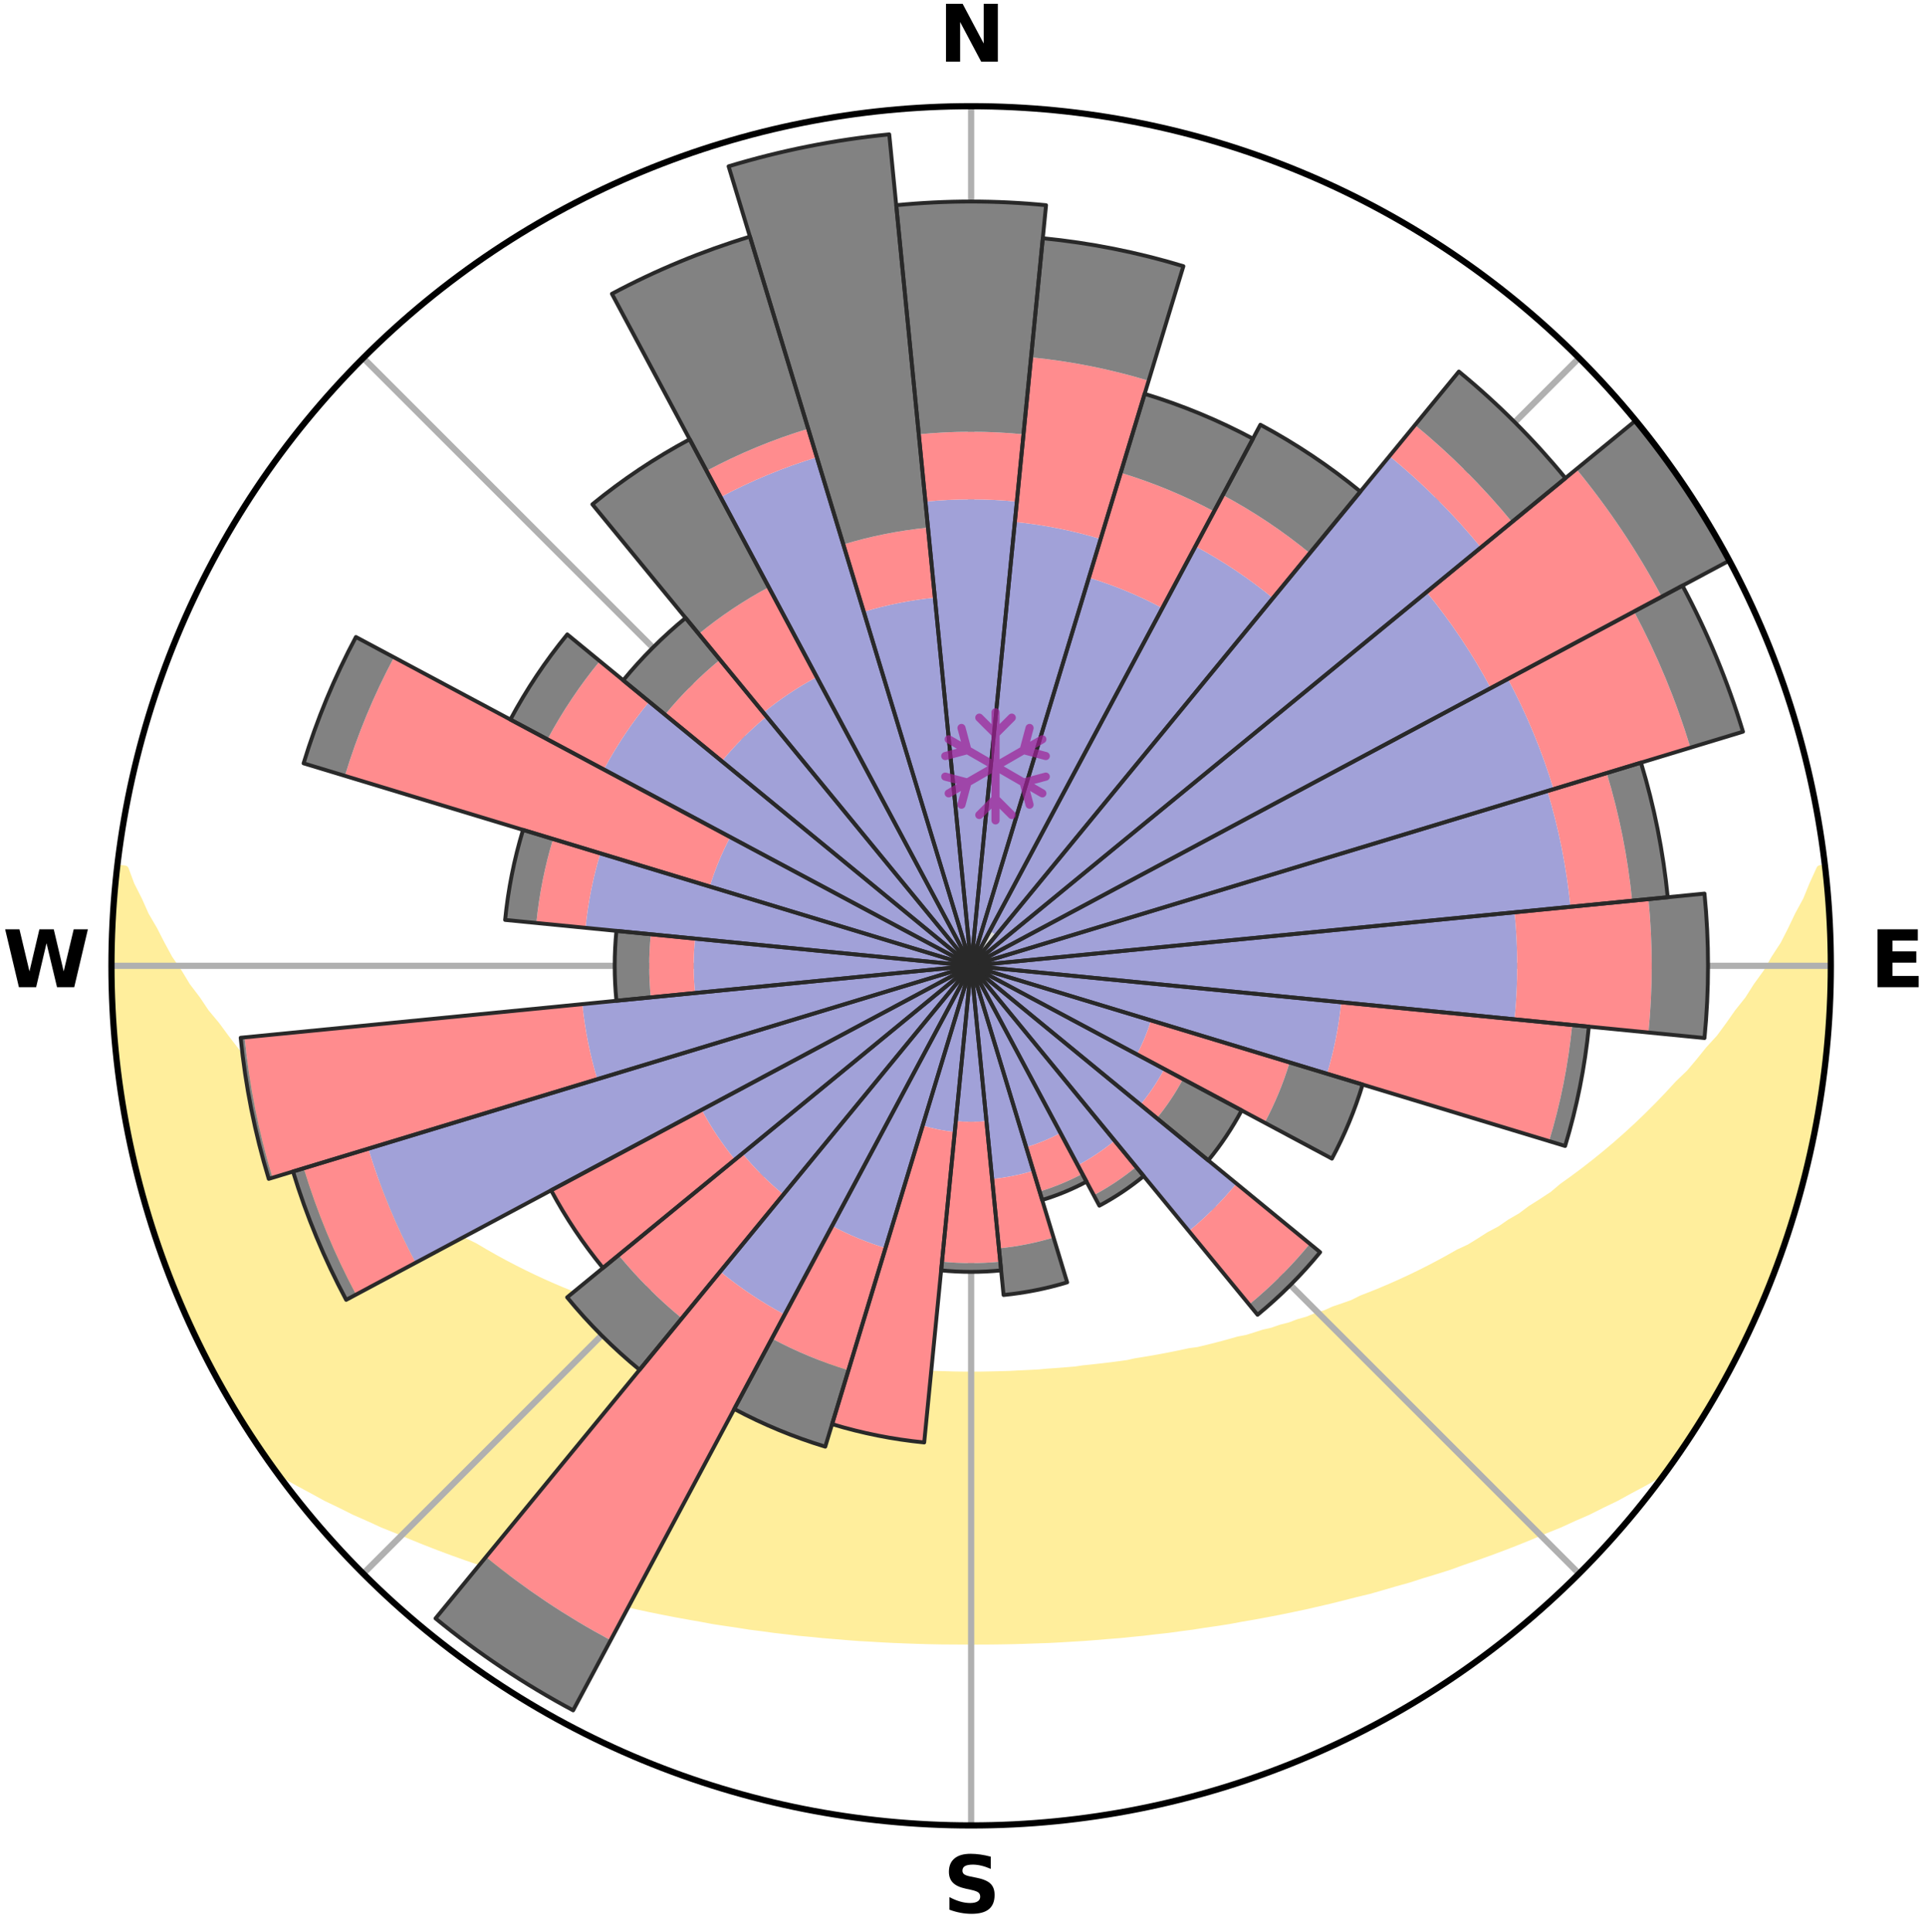 <?xml version="1.0" encoding="utf-8" standalone="no"?>
<!DOCTYPE svg PUBLIC "-//W3C//DTD SVG 1.1//EN"
  "http://www.w3.org/Graphics/SVG/1.1/DTD/svg11.dtd">
<svg xmlns:xlink="http://www.w3.org/1999/xlink" width="248.41pt" height="249.158pt" viewBox="0 0 248.41 249.158" xmlns="http://www.w3.org/2000/svg" version="1.1">
 <title>Ski Rose for Warth-Schröcken</title>
 <defs>
  <style type="text/css">*{stroke-linejoin: round; stroke-linecap: butt}</style>
 </defs>
 <g id="figure_1">
  <g id="patch_1">
   <path d="M 0 249.158 
L 248.41 249.158 
L 248.41 0 
L 0 0 
z
" style="fill: #ffffff"/>
  </g>
  <g id="axes_1">
   <g id="patch_2">
    <path d="M 236.135 124.579 
C 236.135 110.018 233.267 95.599 227.695 82.147 
C 222.122 68.695 213.955 56.471 203.659 46.175 
C 193.363 35.879 181.139 27.711 167.687 22.139 
C 154.235 16.567 139.815 13.699 125.255 13.699 
C 110.694 13.699 96.275 16.567 82.823 22.139 
C 69.371 27.711 57.147 35.879 46.851 46.175 
C 36.555 56.471 28.387 68.695 22.815 82.147 
C 17.243 95.599 14.375 110.018 14.375 124.579 
C 14.375 139.14 17.243 153.559 22.815 167.011 
C 28.387 180.463 36.555 192.687 46.851 202.983 
C 57.147 213.279 69.371 221.447 82.823 227.019 
C 96.275 232.591 110.694 235.459 125.255 235.459 
C 139.815 235.459 154.235 232.591 167.687 227.019 
C 181.139 221.447 193.363 213.279 203.659 202.983 
C 213.955 192.687 222.122 180.463 227.695 167.011 
C 233.267 153.559 236.135 139.14 236.135 124.579 
M 125.255 124.579 
C 125.255 124.579 125.255 124.579 125.255 124.579 
C 125.255 124.579 125.255 124.579 125.255 124.579 
C 125.255 124.579 125.255 124.579 125.255 124.579 
C 125.255 124.579 125.255 124.579 125.255 124.579 
C 125.255 124.579 125.255 124.579 125.255 124.579 
C 125.255 124.579 125.255 124.579 125.255 124.579 
C 125.255 124.579 125.255 124.579 125.255 124.579 
C 125.255 124.579 125.255 124.579 125.255 124.579 
C 125.255 124.579 125.255 124.579 125.255 124.579 
C 125.255 124.579 125.255 124.579 125.255 124.579 
C 125.255 124.579 125.255 124.579 125.255 124.579 
C 125.255 124.579 125.255 124.579 125.255 124.579 
C 125.255 124.579 125.255 124.579 125.255 124.579 
C 125.255 124.579 125.255 124.579 125.255 124.579 
C 125.255 124.579 125.255 124.579 125.255 124.579 
C 125.255 124.579 125.255 124.579 125.255 124.579 
z
" style="fill: #ffffff"/>
   </g>
   <g id="PolyCollection_1">
    <defs>
     <path id="m2e6afb2936" d="M 235.308 -137.118 
L 234.768 -137.056 
L 233.846 -135.035 
L 233.042 -133.062 
L 231.98 -131.107 
L 231.068 -129.199 
L 230.114 -127.325 
L 228.915 -125.484 
L 227.884 -123.683 
L 226.614 -121.925 
L 225.518 -120.201 
L 224.186 -118.528 
L 223.032 -116.884 
L 221.852 -115.278 
L 220.442 -113.734 
L 219.214 -112.209 
L 217.964 -110.724 
L 216.491 -109.311 
L 215.202 -107.908 
L 213.895 -106.545 
L 212.571 -105.221 
L 211.233 -103.938 
L 209.88 -102.693 
L 208.515 -101.489 
L 207.138 -100.324 
L 205.751 -99.199 
L 204.356 -98.112 
L 202.953 -97.065 
L 201.544 -96.056 
L 200.31 -95.014 
L 198.889 -94.079 
L 197.466 -93.181 
L 196.214 -92.241 
L 194.786 -91.414 
L 193.526 -90.54 
L 192.099 -89.782 
L 190.835 -88.972 
L 189.568 -88.192 
L 188.146 -87.533 
L 186.881 -86.814 
L 185.617 -86.124 
L 184.354 -85.462 
L 183.093 -84.828 
L 181.834 -84.221 
L 180.579 -83.641 
L 179.328 -83.087 
L 178.082 -82.558 
L 176.842 -82.054 
L 175.607 -81.574 
L 174.496 -81.014 
L 173.272 -80.58 
L 172.055 -80.167 
L 170.953 -79.672 
L 169.749 -79.301 
L 168.653 -78.847 
L 167.465 -78.515 
L 166.377 -78.098 
L 165.205 -77.803 
L 164.128 -77.422 
L 162.973 -77.161 
L 161.906 -76.814 
L 160.844 -76.483 
L 159.716 -76.267 
L 158.665 -75.966 
L 157.62 -75.681 
L 156.579 -75.41 
L 155.544 -75.152 
L 154.513 -74.908 
L 153.437 -74.766 
L 152.421 -74.546 
L 151.409 -74.337 
L 150.403 -74.14 
L 149.402 -73.954 
L 148.406 -73.778 
L 147.416 -73.612 
L 146.431 -73.456 
L 145.479 -73.238 
L 144.501 -73.103 
L 143.529 -72.975 
L 142.561 -72.856 
L 141.598 -72.745 
L 140.64 -72.64 
L 139.686 -72.543 
L 138.749 -72.402 
L 137.801 -72.321 
L 136.857 -72.246 
L 135.916 -72.176 
L 134.979 -72.112 
L 134.05 -72.021 
L 133.117 -71.971 
L 132.187 -71.926 
L 131.259 -71.885 
L 130.334 -71.83 
L 129.408 -71.803 
L 128.484 -71.779 
L 127.561 -71.76 
L 126.638 -71.741 
L 125.716 -71.734 
L 124.794 -71.734 
L 123.871 -71.743 
L 122.949 -71.757 
L 122.026 -71.786 
L 121.102 -71.812 
L 120.177 -71.842 
L 119.253 -71.898 
L 118.325 -71.941 
L 117.395 -71.988 
L 116.463 -72.04 
L 115.535 -72.133 
L 114.598 -72.2 
L 113.658 -72.271 
L 112.715 -72.348 
L 111.769 -72.432 
L 110.832 -72.574 
L 109.88 -72.673 
L 108.922 -72.779 
L 107.961 -72.893 
L 106.995 -73.014 
L 106.024 -73.143 
L 105.048 -73.28 
L 104.067 -73.426 
L 103.113 -73.657 
L 102.125 -73.824 
L 101.131 -74.002 
L 100.131 -74.189 
L 99.127 -74.388 
L 98.117 -74.598 
L 97.052 -74.731 
L 96.029 -74.963 
L 95 -75.208 
L 93.967 -75.467 
L 92.928 -75.739 
L 91.885 -76.025 
L 90.836 -76.326 
L 89.711 -76.544 
L 88.65 -76.875 
L 87.586 -77.222 
L 86.434 -77.485 
L 85.358 -77.866 
L 84.189 -78.162 
L 83.104 -78.579 
L 82.016 -79.015 
L 80.824 -79.366 
L 79.623 -79.737 
L 78.523 -80.232 
L 77.309 -80.645 
L 76.087 -81.079 
L 74.979 -81.639 
L 73.747 -82.119 
L 72.509 -82.623 
L 71.265 -83.151 
L 70.017 -83.705 
L 68.765 -84.285 
L 67.509 -84.891 
L 66.25 -85.525 
L 64.99 -86.186 
L 63.728 -86.875 
L 62.466 -87.594 
L 61.204 -88.341 
L 59.783 -89.031 
L 58.522 -89.84 
L 57.097 -90.597 
L 55.839 -91.47 
L 54.414 -92.295 
L 53.165 -93.233 
L 51.745 -94.13 
L 50.507 -95.135 
L 49.096 -96.104 
L 47.689 -97.112 
L 46.289 -98.157 
L 44.896 -99.242 
L 43.703 -100.422 
L 42.331 -101.582 
L 40.971 -102.782 
L 39.622 -104.02 
L 38.09 -105.255 
L 36.769 -106.576 
L 35.464 -107.937 
L 34.178 -109.338 
L 32.911 -110.778 
L 31.46 -112.231 
L 30.235 -113.753 
L 29.033 -115.314 
L 27.856 -116.914 
L 26.499 -118.539 
L 25.375 -120.218 
L 24.075 -121.93 
L 23.013 -123.687 
L 21.778 -125.482 
L 20.785 -127.315 
L 19.83 -129.182 
L 18.716 -131.095 
L 17.851 -133.032 
L 16.847 -135.018 
L 16.105 -137.015 
L 15.13 -137.126 
L 15.13 -137.126 
L 14.963 -135.199 
L 14.723 -133.278 
L 14.622 -131.346 
L 14.554 -129.412 
L 14.413 -127.482 
L 14.411 -125.546 
L 14.441 -123.612 
L 14.502 -121.679 
L 14.493 -119.743 
L 14.619 -117.812 
L 14.775 -115.884 
L 14.962 -113.959 
L 15.179 -112.037 
L 15.333 -110.108 
L 15.611 -108.193 
L 15.92 -106.283 
L 16.258 -104.378 
L 16.626 -102.478 
L 17.112 -100.604 
L 17.459 -98.7 
L 17.92 -96.82 
L 18.411 -94.949 
L 19.007 -93.107 
L 19.556 -91.252 
L 20.226 -89.437 
L 20.766 -87.578 
L 21.409 -85.753 
L 22.15 -83.965 
L 22.854 -82.163 
L 23.589 -80.374 
L 24.422 -78.627 
L 25.223 -76.866 
L 26.057 -75.121 
L 26.926 -73.393 
L 27.831 -71.682 
L 28.78 -69.996 
L 29.764 -68.331 
L 30.737 -66.658 
L 31.763 -65.018 
L 32.795 -63.381 
L 33.879 -61.778 
L 34.993 -60.196 
L 36.642 -59.009 
L 38.459 -57.978 
L 40.291 -56.996 
L 42.078 -56.013 
L 43.933 -55.124 
L 45.732 -54.223 
L 47.586 -53.409 
L 49.386 -52.582 
L 51.238 -51.843 
L 53.032 -51.085 
L 54.822 -50.359 
L 56.608 -49.664 
L 58.388 -49 
L 60.162 -48.365 
L 61.929 -47.759 
L 63.647 -47.127 
L 65.401 -46.575 
L 67.146 -46.05 
L 68.85 -45.502 
L 70.58 -45.026 
L 72.267 -44.523 
L 73.951 -44.048 
L 75.656 -43.641 
L 77.322 -43.205 
L 78.985 -42.797 
L 80.637 -42.404 
L 82.286 -42.037 
L 83.925 -41.683 
L 85.559 -41.355 
L 87.183 -41.038 
L 88.803 -40.745 
L 90.413 -40.463 
L 92.003 -40.163 
L 93.602 -39.921 
L 95.193 -39.686 
L 96.767 -39.438 
L 98.348 -39.24 
L 99.912 -39.023 
L 101.479 -38.846 
L 103.035 -38.66 
L 104.593 -38.516 
L 106.14 -38.358 
L 107.687 -38.232 
L 109.227 -38.101 
L 110.764 -37.984 
L 112.301 -37.9 
L 113.831 -37.808 
L 115.36 -37.73 
L 116.887 -37.671 
L 118.411 -37.616 
L 119.933 -37.574 
L 121.455 -37.545 
L 122.976 -37.535 
L 124.495 -37.527 
L 126.015 -37.525 
L 127.534 -37.531 
L 129.055 -37.549 
L 130.576 -37.578 
L 132.099 -37.62 
L 133.623 -37.675 
L 135.151 -37.725 
L 136.679 -37.804 
L 138.21 -37.896 
L 139.745 -37.988 
L 141.282 -38.105 
L 142.822 -38.236 
L 144.37 -38.354 
L 145.918 -38.512 
L 147.474 -38.664 
L 149.03 -38.85 
L 150.599 -39.019 
L 152.163 -39.236 
L 153.742 -39.441 
L 155.316 -39.69 
L 156.909 -39.917 
L 158.506 -40.167 
L 160.096 -40.466 
L 161.708 -40.741 
L 163.325 -41.041 
L 164.952 -41.351 
L 166.583 -41.687 
L 168.225 -42.034 
L 169.87 -42.407 
L 171.527 -42.794 
L 173.186 -43.209 
L 174.856 -43.638 
L 176.561 -44.045 
L 178.241 -44.526 
L 179.932 -45.023 
L 181.662 -45.499 
L 183.361 -46.053 
L 185.107 -46.578 
L 186.861 -47.13 
L 188.583 -47.756 
L 190.35 -48.362 
L 192.124 -48.997 
L 193.904 -49.661 
L 195.69 -50.356 
L 197.48 -51.082 
L 199.274 -51.841 
L 201.122 -52.584 
L 202.921 -53.411 
L 204.78 -54.221 
L 206.579 -55.122 
L 208.43 -56.015 
L 210.217 -56.997 
L 212.053 -57.976 
L 213.865 -59.011 
L 215.497 -60.21 
L 216.623 -61.784 
L 217.71 -63.384 
L 218.754 -65.013 
L 219.761 -66.666 
L 220.784 -68.308 
L 221.688 -70.02 
L 222.631 -71.708 
L 223.533 -73.419 
L 224.482 -75.106 
L 225.3 -76.86 
L 226.143 -78.602 
L 226.915 -80.376 
L 227.689 -82.149 
L 228.417 -83.942 
L 229.098 -85.754 
L 229.731 -87.582 
L 230.317 -89.426 
L 230.969 -91.247 
L 231.517 -93.103 
L 232.093 -94.95 
L 232.504 -96.843 
L 233.04 -98.702 
L 233.506 -100.58 
L 233.814 -102.492 
L 234.225 -104.383 
L 234.579 -106.284 
L 234.912 -108.191 
L 235.029 -110.127 
L 235.282 -112.043 
L 235.491 -113.965 
L 235.67 -115.889 
L 235.811 -117.817 
L 235.916 -119.748 
L 235.984 -121.68 
L 236.018 -123.612 
L 236.017 -125.546 
L 235.981 -127.479 
L 235.913 -129.41 
L 235.81 -131.341 
L 235.674 -133.269 
L 235.507 -135.195 
L 235.308 -137.118 
z
" style="stroke: #ffee9c"/>
    </defs>
    <g clip-path="url(#pa1a1ce975a)">
     <use xlink:href="#m2e6afb2936" x="0" y="249.158" style="fill: #ffee9c; stroke: #ffee9c"/>
    </g>
   </g>
   <g id="matplotlib.axis_1">
    <g id="xtick_1">
     <g id="line2d_1">
      <path d="M 125.255 124.579 
L 125.255 13.699 
" clip-path="url(#pa1a1ce975a)" style="fill: none; stroke: #b0b0b0; stroke-width: 0.8; stroke-linecap: square"/>
     </g>
     <g id="text_1">
      <!-- N -->
      <g transform="translate(121.07 7.958) scale(0.1 -0.1)">
       <defs>
        <path id="DejaVuSans-Bold-4e" d="M 588 4666 
L 1931 4666 
L 3628 1466 
L 3628 4666 
L 4769 4666 
L 4769 0 
L 3425 0 
L 1728 3200 
L 1728 0 
L 588 0 
L 588 4666 
z
" transform="scale(0.016)"/>
       </defs>
       <use xlink:href="#DejaVuSans-Bold-4e"/>
      </g>
     </g>
    </g>
    <g id="xtick_2">
     <g id="line2d_2">
      <path d="M 125.255 124.579 
L 203.659 46.175 
" clip-path="url(#pa1a1ce975a)" style="fill: none; stroke: #b0b0b0; stroke-width: 0.8; stroke-linecap: square"/>
     </g>
    </g>
    <g id="xtick_3">
     <g id="line2d_3">
      <path d="M 125.255 124.579 
L 236.135 124.579 
" clip-path="url(#pa1a1ce975a)" style="fill: none; stroke: #b0b0b0; stroke-width: 0.8; stroke-linecap: square"/>
     </g>
     <g id="text_2">
      <!-- E -->
      <g transform="translate(241.219 127.338) scale(0.1 -0.1)">
       <defs>
        <path id="DejaVuSans-Bold-45" d="M 588 4666 
L 3834 4666 
L 3834 3756 
L 1791 3756 
L 1791 2888 
L 3713 2888 
L 3713 1978 
L 1791 1978 
L 1791 909 
L 3903 909 
L 3903 0 
L 588 0 
L 588 4666 
z
" transform="scale(0.016)"/>
       </defs>
       <use xlink:href="#DejaVuSans-Bold-45"/>
      </g>
     </g>
    </g>
    <g id="xtick_4">
     <g id="line2d_4">
      <path d="M 125.255 124.579 
L 203.659 202.983 
" clip-path="url(#pa1a1ce975a)" style="fill: none; stroke: #b0b0b0; stroke-width: 0.8; stroke-linecap: square"/>
     </g>
    </g>
    <g id="xtick_5">
     <g id="line2d_5">
      <path d="M 125.255 124.579 
L 125.255 235.459 
" clip-path="url(#pa1a1ce975a)" style="fill: none; stroke: #b0b0b0; stroke-width: 0.8; stroke-linecap: square"/>
     </g>
     <g id="text_3">
      <!-- S -->
      <g transform="translate(121.654 246.718) scale(0.1 -0.1)">
       <defs>
        <path id="DejaVuSans-Bold-53" d="M 3834 4519 
L 3834 3531 
Q 3450 3703 3084 3790 
Q 2719 3878 2394 3878 
Q 1963 3878 1756 3759 
Q 1550 3641 1550 3391 
Q 1550 3203 1689 3098 
Q 1828 2994 2194 2919 
L 2706 2816 
Q 3484 2659 3812 2340 
Q 4141 2022 4141 1434 
Q 4141 663 3683 286 
Q 3225 -91 2284 -91 
Q 1841 -91 1394 -6 
Q 947 78 500 244 
L 500 1259 
Q 947 1022 1364 901 
Q 1781 781 2169 781 
Q 2563 781 2772 912 
Q 2981 1044 2981 1288 
Q 2981 1506 2839 1625 
Q 2697 1744 2272 1838 
L 1806 1941 
Q 1106 2091 782 2419 
Q 459 2747 459 3303 
Q 459 4000 909 4375 
Q 1359 4750 2203 4750 
Q 2588 4750 2994 4692 
Q 3400 4634 3834 4519 
z
" transform="scale(0.016)"/>
       </defs>
       <use xlink:href="#DejaVuSans-Bold-53"/>
      </g>
     </g>
    </g>
    <g id="xtick_6">
     <g id="line2d_6">
      <path d="M 125.255 124.579 
L 46.851 202.983 
" clip-path="url(#pa1a1ce975a)" style="fill: none; stroke: #b0b0b0; stroke-width: 0.8; stroke-linecap: square"/>
     </g>
    </g>
    <g id="xtick_7">
     <g id="line2d_7">
      <path d="M 125.255 124.579 
L 14.375 124.579 
" clip-path="url(#pa1a1ce975a)" style="fill: none; stroke: #b0b0b0; stroke-width: 0.8; stroke-linecap: square"/>
     </g>
     <g id="text_4">
      <!-- W -->
      <g transform="translate(0.36 127.338) scale(0.1 -0.1)">
       <defs>
        <path id="DejaVuSans-Bold-57" d="M 191 4666 
L 1344 4666 
L 2150 1275 
L 2950 4666 
L 4109 4666 
L 4909 1275 
L 5716 4666 
L 6859 4666 
L 5759 0 
L 4372 0 
L 3525 3547 
L 2688 0 
L 1300 0 
L 191 4666 
z
" transform="scale(0.016)"/>
       </defs>
       <use xlink:href="#DejaVuSans-Bold-57"/>
      </g>
     </g>
    </g>
    <g id="xtick_8">
     <g id="line2d_8">
      <path d="M 125.255 124.579 
L 46.851 46.175 
" clip-path="url(#pa1a1ce975a)" style="fill: none; stroke: #b0b0b0; stroke-width: 0.8; stroke-linecap: square"/>
     </g>
    </g>
   </g>
   <g id="matplotlib.axis_2"/>
   <g id="patch_3">
    <path d="M 125.255 124.579 
C 125.255 124.579 125.255 124.579 125.255 124.579 
C 125.255 124.579 125.255 124.579 125.255 124.579 
L 125.478 122.316 
C 125.404 122.309 125.329 122.305 125.255 122.305 
C 125.18 122.305 125.106 122.309 125.032 122.316 
z
" clip-path="url(#pa1a1ce975a)" style="fill: #d9d9d9"/>
   </g>
   <g id="patch_4">
    <path d="M 125.255 124.579 
C 125.255 124.579 125.255 124.579 125.255 124.579 
C 125.255 124.579 125.255 124.579 125.255 124.579 
L 125.255 124.579 
C 125.255 124.579 125.255 124.579 125.255 124.579 
C 125.255 124.579 125.255 124.579 125.255 124.579 
z
" clip-path="url(#pa1a1ce975a)" style="fill: #d9d9d9"/>
   </g>
   <g id="patch_5">
    <path d="M 125.255 124.579 
C 125.255 124.579 125.255 124.579 125.255 124.579 
C 125.255 124.579 125.255 124.579 125.255 124.579 
L 125.255 124.579 
C 125.255 124.579 125.255 124.579 125.255 124.579 
C 125.255 124.579 125.255 124.579 125.255 124.579 
z
" clip-path="url(#pa1a1ce975a)" style="fill: #d9d9d9"/>
   </g>
   <g id="patch_6">
    <path d="M 125.255 124.579 
C 125.255 124.579 125.255 124.579 125.255 124.579 
C 125.255 124.579 125.255 124.579 125.255 124.579 
L 128.481 120.648 
C 128.352 120.543 128.218 120.443 128.08 120.351 
C 127.942 120.259 127.799 120.173 127.652 120.094 
z
" clip-path="url(#pa1a1ce975a)" style="fill: #d9d9d9"/>
   </g>
   <g id="patch_7">
    <path d="M 125.255 124.579 
C 125.255 124.579 125.255 124.579 125.255 124.579 
C 125.255 124.579 125.255 124.579 125.255 124.579 
L 125.255 124.579 
C 125.255 124.579 125.255 124.579 125.255 124.579 
C 125.255 124.579 125.255 124.579 125.255 124.579 
z
" clip-path="url(#pa1a1ce975a)" style="fill: #d9d9d9"/>
   </g>
   <g id="patch_8">
    <path d="M 125.255 124.579 
C 125.255 124.579 125.255 124.579 125.255 124.579 
C 125.255 124.579 125.255 124.579 125.255 124.579 
L 125.255 124.579 
C 125.255 124.579 125.255 124.579 125.255 124.579 
C 125.255 124.579 125.255 124.579 125.255 124.579 
z
" clip-path="url(#pa1a1ce975a)" style="fill: #d9d9d9"/>
   </g>
   <g id="patch_9">
    <path d="M 125.255 124.579 
C 125.255 124.579 125.255 124.579 125.255 124.579 
C 125.255 124.579 125.255 124.579 125.255 124.579 
L 125.255 124.579 
C 125.255 124.579 125.255 124.579 125.255 124.579 
C 125.255 124.579 125.255 124.579 125.255 124.579 
z
" clip-path="url(#pa1a1ce975a)" style="fill: #d9d9d9"/>
   </g>
   <g id="patch_10">
    <path d="M 125.255 124.579 
C 125.255 124.579 125.255 124.579 125.255 124.579 
C 125.255 124.579 125.255 124.579 125.255 124.579 
L 125.255 124.579 
C 125.255 124.579 125.255 124.579 125.255 124.579 
C 125.255 124.579 125.255 124.579 125.255 124.579 
z
" clip-path="url(#pa1a1ce975a)" style="fill: #d9d9d9"/>
   </g>
   <g id="patch_11">
    <path d="M 125.255 124.579 
C 125.255 124.579 125.255 124.579 125.255 124.579 
C 125.255 124.579 125.255 124.579 125.255 124.579 
L 125.255 124.579 
C 125.255 124.579 125.255 124.579 125.255 124.579 
C 125.255 124.579 125.255 124.579 125.255 124.579 
z
" clip-path="url(#pa1a1ce975a)" style="fill: #d9d9d9"/>
   </g>
   <g id="patch_12">
    <path d="M 125.255 124.579 
C 125.255 124.579 125.255 124.579 125.255 124.579 
C 125.255 124.579 125.255 124.579 125.255 124.579 
L 125.255 124.579 
C 125.255 124.579 125.255 124.579 125.255 124.579 
C 125.255 124.579 125.255 124.579 125.255 124.579 
z
" clip-path="url(#pa1a1ce975a)" style="fill: #d9d9d9"/>
   </g>
   <g id="patch_13">
    <path d="M 125.255 124.579 
C 125.255 124.579 125.255 124.579 125.255 124.579 
C 125.255 124.579 125.255 124.579 125.255 124.579 
L 125.255 124.579 
C 125.255 124.579 125.255 124.579 125.255 124.579 
C 125.255 124.579 125.255 124.579 125.255 124.579 
z
" clip-path="url(#pa1a1ce975a)" style="fill: #d9d9d9"/>
   </g>
   <g id="patch_14">
    <path d="M 125.255 124.579 
C 125.255 124.579 125.255 124.579 125.255 124.579 
C 125.255 124.579 125.255 124.579 125.255 124.579 
L 125.255 124.579 
C 125.255 124.579 125.255 124.579 125.255 124.579 
C 125.255 124.579 125.255 124.579 125.255 124.579 
z
" clip-path="url(#pa1a1ce975a)" style="fill: #d9d9d9"/>
   </g>
   <g id="patch_15">
    <path d="M 125.255 124.579 
C 125.255 124.579 125.255 124.579 125.255 124.579 
C 125.255 124.579 125.255 124.579 125.255 124.579 
L 125.255 124.579 
C 125.255 124.579 125.255 124.579 125.255 124.579 
C 125.255 124.579 125.255 124.579 125.255 124.579 
z
" clip-path="url(#pa1a1ce975a)" style="fill: #d9d9d9"/>
   </g>
   <g id="patch_16">
    <path d="M 125.255 124.579 
C 125.255 124.579 125.255 124.579 125.255 124.579 
C 125.255 124.579 125.255 124.579 125.255 124.579 
L 125.255 124.579 
C 125.255 124.579 125.255 124.579 125.255 124.579 
C 125.255 124.579 125.255 124.579 125.255 124.579 
z
" clip-path="url(#pa1a1ce975a)" style="fill: #d9d9d9"/>
   </g>
   <g id="patch_17">
    <path d="M 125.255 124.579 
C 125.255 124.579 125.255 124.579 125.255 124.579 
C 125.255 124.579 125.255 124.579 125.255 124.579 
L 125.255 124.579 
C 125.255 124.579 125.255 124.579 125.255 124.579 
C 125.255 124.579 125.255 124.579 125.255 124.579 
z
" clip-path="url(#pa1a1ce975a)" style="fill: #d9d9d9"/>
   </g>
   <g id="patch_18">
    <path d="M 125.255 124.579 
C 125.255 124.579 125.255 124.579 125.255 124.579 
C 125.255 124.579 125.255 124.579 125.255 124.579 
L 125.255 124.579 
C 125.255 124.579 125.255 124.579 125.255 124.579 
C 125.255 124.579 125.255 124.579 125.255 124.579 
z
" clip-path="url(#pa1a1ce975a)" style="fill: #d9d9d9"/>
   </g>
   <g id="patch_19">
    <path d="M 125.255 124.579 
C 125.255 124.579 125.255 124.579 125.255 124.579 
C 125.255 124.579 125.255 124.579 125.255 124.579 
L 125.255 124.579 
C 125.255 124.579 125.255 124.579 125.255 124.579 
C 125.255 124.579 125.255 124.579 125.255 124.579 
z
" clip-path="url(#pa1a1ce975a)" style="fill: #d9d9d9"/>
   </g>
   <g id="patch_20">
    <path d="M 125.255 124.579 
C 125.255 124.579 125.255 124.579 125.255 124.579 
C 125.255 124.579 125.255 124.579 125.255 124.579 
L 125.255 124.579 
C 125.255 124.579 125.255 124.579 125.255 124.579 
C 125.255 124.579 125.255 124.579 125.255 124.579 
z
" clip-path="url(#pa1a1ce975a)" style="fill: #d9d9d9"/>
   </g>
   <g id="patch_21">
    <path d="M 125.255 124.579 
C 125.255 124.579 125.255 124.579 125.255 124.579 
C 125.255 124.579 125.255 124.579 125.255 124.579 
L 125.255 124.579 
C 125.255 124.579 125.255 124.579 125.255 124.579 
C 125.255 124.579 125.255 124.579 125.255 124.579 
z
" clip-path="url(#pa1a1ce975a)" style="fill: #d9d9d9"/>
   </g>
   <g id="patch_22">
    <path d="M 125.255 124.579 
C 125.255 124.579 125.255 124.579 125.255 124.579 
C 125.255 124.579 125.255 124.579 125.255 124.579 
L 125.255 124.579 
C 125.255 124.579 125.255 124.579 125.255 124.579 
C 125.255 124.579 125.255 124.579 125.255 124.579 
z
" clip-path="url(#pa1a1ce975a)" style="fill: #d9d9d9"/>
   </g>
   <g id="patch_23">
    <path d="M 125.255 124.579 
C 125.255 124.579 125.255 124.579 125.255 124.579 
C 125.255 124.579 125.255 124.579 125.255 124.579 
L 125.255 124.579 
C 125.255 124.579 125.255 124.579 125.255 124.579 
C 125.255 124.579 125.255 124.579 125.255 124.579 
z
" clip-path="url(#pa1a1ce975a)" style="fill: #d9d9d9"/>
   </g>
   <g id="patch_24">
    <path d="M 125.255 124.579 
C 125.255 124.579 125.255 124.579 125.255 124.579 
C 125.255 124.579 125.255 124.579 125.255 124.579 
L 125.255 124.579 
C 125.255 124.579 125.255 124.579 125.255 124.579 
C 125.255 124.579 125.255 124.579 125.255 124.579 
z
" clip-path="url(#pa1a1ce975a)" style="fill: #d9d9d9"/>
   </g>
   <g id="patch_25">
    <path d="M 125.255 124.579 
C 125.255 124.579 125.255 124.579 125.255 124.579 
C 125.255 124.579 125.255 124.579 125.255 124.579 
L 125.255 124.579 
C 125.255 124.579 125.255 124.579 125.255 124.579 
C 125.255 124.579 125.255 124.579 125.255 124.579 
z
" clip-path="url(#pa1a1ce975a)" style="fill: #d9d9d9"/>
   </g>
   <g id="patch_26">
    <path d="M 125.255 124.579 
C 125.255 124.579 125.255 124.579 125.255 124.579 
C 125.255 124.579 125.255 124.579 125.255 124.579 
L 125.255 124.579 
C 125.255 124.579 125.255 124.579 125.255 124.579 
C 125.255 124.579 125.255 124.579 125.255 124.579 
z
" clip-path="url(#pa1a1ce975a)" style="fill: #d9d9d9"/>
   </g>
   <g id="patch_27">
    <path d="M 125.255 124.579 
C 125.255 124.579 125.255 124.579 125.255 124.579 
C 125.255 124.579 125.255 124.579 125.255 124.579 
L 125.255 124.579 
C 125.255 124.579 125.255 124.579 125.255 124.579 
C 125.255 124.579 125.255 124.579 125.255 124.579 
z
" clip-path="url(#pa1a1ce975a)" style="fill: #d9d9d9"/>
   </g>
   <g id="patch_28">
    <path d="M 125.255 124.579 
C 125.255 124.579 125.255 124.579 125.255 124.579 
C 125.255 124.579 125.255 124.579 125.255 124.579 
L 125.255 124.579 
C 125.255 124.579 125.255 124.579 125.255 124.579 
C 125.255 124.579 125.255 124.579 125.255 124.579 
z
" clip-path="url(#pa1a1ce975a)" style="fill: #d9d9d9"/>
   </g>
   <g id="patch_29">
    <path d="M 125.255 124.579 
C 125.255 124.579 125.255 124.579 125.255 124.579 
C 125.255 124.579 125.255 124.579 125.255 124.579 
L 123.249 123.507 
C 123.214 123.573 123.182 123.64 123.154 123.709 
C 123.125 123.778 123.1 123.848 123.079 123.919 
z
" clip-path="url(#pa1a1ce975a)" style="fill: #d9d9d9"/>
   </g>
   <g id="patch_30">
    <path d="M 125.255 124.579 
C 125.255 124.579 125.255 124.579 125.255 124.579 
C 125.255 124.579 125.255 124.579 125.255 124.579 
L 125.255 124.579 
C 125.255 124.579 125.255 124.579 125.255 124.579 
C 125.255 124.579 125.255 124.579 125.255 124.579 
z
" clip-path="url(#pa1a1ce975a)" style="fill: #d9d9d9"/>
   </g>
   <g id="patch_31">
    <path d="M 125.255 124.579 
C 125.255 124.579 125.255 124.579 125.255 124.579 
C 125.255 124.579 125.255 124.579 125.255 124.579 
L 125.255 124.579 
C 125.255 124.579 125.255 124.579 125.255 124.579 
C 125.255 124.579 125.255 124.579 125.255 124.579 
z
" clip-path="url(#pa1a1ce975a)" style="fill: #d9d9d9"/>
   </g>
   <g id="patch_32">
    <path d="M 125.255 124.579 
C 125.255 124.579 125.255 124.579 125.255 124.579 
C 125.255 124.579 125.255 124.579 125.255 124.579 
L 125.255 124.579 
C 125.255 124.579 125.255 124.579 125.255 124.579 
C 125.255 124.579 125.255 124.579 125.255 124.579 
z
" clip-path="url(#pa1a1ce975a)" style="fill: #d9d9d9"/>
   </g>
   <g id="patch_33">
    <path d="M 125.255 124.579 
C 125.255 124.579 125.255 124.579 125.255 124.579 
C 125.255 124.579 125.255 124.579 125.255 124.579 
L 125.255 124.579 
C 125.255 124.579 125.255 124.579 125.255 124.579 
C 125.255 124.579 125.255 124.579 125.255 124.579 
z
" clip-path="url(#pa1a1ce975a)" style="fill: #d9d9d9"/>
   </g>
   <g id="patch_34">
    <path d="M 125.255 124.579 
C 125.255 124.579 125.255 124.579 125.255 124.579 
C 125.255 124.579 125.255 124.579 125.255 124.579 
L 125.255 124.579 
C 125.255 124.579 125.255 124.579 125.255 124.579 
C 125.255 124.579 125.255 124.579 125.255 124.579 
z
" clip-path="url(#pa1a1ce975a)" style="fill: #d9d9d9"/>
   </g>
   <g id="patch_35">
    <path d="M 125.032 122.316 
C 125.106 122.309 125.18 122.305 125.255 122.305 
C 125.329 122.305 125.404 122.309 125.478 122.316 
L 131.152 64.702 
C 129.192 64.509 127.224 64.412 125.255 64.412 
C 123.285 64.412 121.317 64.509 119.357 64.702 
z
" clip-path="url(#pa1a1ce975a)" style="fill: #a1a1d8"/>
   </g>
   <g id="patch_36">
    <path d="M 125.255 124.579 
C 125.255 124.579 125.255 124.579 125.255 124.579 
C 125.255 124.579 125.255 124.579 125.255 124.579 
L 141.955 69.526 
C 140.153 68.979 138.325 68.521 136.478 68.154 
C 134.632 67.787 132.768 67.51 130.894 67.326 
z
" clip-path="url(#pa1a1ce975a)" style="fill: #a1a1d8"/>
   </g>
   <g id="patch_37">
    <path d="M 125.255 124.579 
C 125.255 124.579 125.255 124.579 125.255 124.579 
C 125.255 124.579 125.255 124.579 125.255 124.579 
L 149.919 78.436 
C 148.408 77.629 146.859 76.896 145.277 76.241 
C 143.695 75.586 142.082 75.008 140.443 74.511 
z
" clip-path="url(#pa1a1ce975a)" style="fill: #a1a1d8"/>
   </g>
   <g id="patch_38">
    <path d="M 127.652 120.094 
C 127.799 120.173 127.942 120.259 128.08 120.351 
C 128.218 120.443 128.352 120.543 128.481 120.648 
L 164.18 77.148 
C 162.628 75.874 161.014 74.677 159.344 73.561 
C 157.674 72.446 155.95 71.413 154.179 70.466 
z
" clip-path="url(#pa1a1ce975a)" style="fill: #a1a1d8"/>
   </g>
   <g id="patch_39">
    <path d="M 125.255 124.579 
C 125.255 124.579 125.255 124.579 125.255 124.579 
C 125.255 124.579 125.255 124.579 125.255 124.579 
L 191.006 70.619 
C 189.24 68.466 187.369 66.402 185.4 64.434 
C 183.432 62.465 181.367 60.594 179.215 58.828 
z
" clip-path="url(#pa1a1ce975a)" style="fill: #a1a1d8"/>
   </g>
   <g id="patch_40">
    <path d="M 125.255 124.579 
C 125.255 124.579 125.255 124.579 125.255 124.579 
C 125.255 124.579 125.255 124.579 125.255 124.579 
L 192.274 88.757 
C 191.102 86.563 189.822 84.428 188.44 82.36 
C 187.058 80.292 185.576 78.293 183.998 76.37 
z
" clip-path="url(#pa1a1ce975a)" style="fill: #a1a1d8"/>
   </g>
   <g id="patch_41">
    <path d="M 125.255 124.579 
C 125.255 124.579 125.255 124.579 125.255 124.579 
C 125.255 124.579 125.255 124.579 125.255 124.579 
L 200.377 101.791 
C 199.632 99.332 198.765 96.911 197.782 94.537 
C 196.799 92.163 195.699 89.839 194.488 87.573 
z
" clip-path="url(#pa1a1ce975a)" style="fill: #a1a1d8"/>
   </g>
   <g id="patch_42">
    <path d="M 125.255 124.579 
C 125.255 124.579 125.255 124.579 125.255 124.579 
C 125.255 124.579 125.255 124.579 125.255 124.579 
L 202.556 116.966 
C 202.307 114.435 201.933 111.919 201.437 109.425 
C 200.941 106.932 200.323 104.464 199.585 102.031 
z
" clip-path="url(#pa1a1ce975a)" style="fill: #a1a1d8"/>
   </g>
   <g id="patch_43">
    <path d="M 125.255 124.579 
C 125.255 124.579 125.255 124.579 125.255 124.579 
C 125.255 124.579 125.255 124.579 125.255 124.579 
L 195.351 131.483 
C 195.577 129.189 195.691 126.885 195.691 124.579 
C 195.691 122.274 195.577 119.97 195.351 117.675 
z
" clip-path="url(#pa1a1ce975a)" style="fill: #a1a1d8"/>
   </g>
   <g id="patch_44">
    <path d="M 125.255 124.579 
C 125.255 124.579 125.255 124.579 125.255 124.579 
C 125.255 124.579 125.255 124.579 125.255 124.579 
L 171.161 138.505 
C 171.617 137.002 171.999 135.478 172.305 133.938 
C 172.611 132.398 172.842 130.844 172.996 129.281 
z
" clip-path="url(#pa1a1ce975a)" style="fill: #a1a1d8"/>
   </g>
   <g id="patch_45">
    <path d="M 125.255 124.579 
C 125.255 124.579 125.255 124.579 125.255 124.579 
C 125.255 124.579 125.255 124.579 125.255 124.579 
L 146.637 136.008 
C 147.011 135.308 147.351 134.59 147.654 133.857 
C 147.958 133.124 148.226 132.376 148.456 131.617 
z
" clip-path="url(#pa1a1ce975a)" style="fill: #a1a1d8"/>
   </g>
   <g id="patch_46">
    <path d="M 125.255 124.579 
C 125.255 124.579 125.255 124.579 125.255 124.579 
C 125.255 124.579 125.255 124.579 125.255 124.579 
L 147.093 142.501 
C 147.68 141.787 148.231 141.043 148.745 140.275 
C 149.259 139.506 149.734 138.712 150.17 137.897 
z
" clip-path="url(#pa1a1ce975a)" style="fill: #a1a1d8"/>
   </g>
   <g id="patch_47">
    <path d="M 125.255 124.579 
C 125.255 124.579 125.255 124.579 125.255 124.579 
C 125.255 124.579 125.255 124.579 125.255 124.579 
L 153.341 158.802 
C 154.461 157.882 155.535 156.909 156.56 155.884 
C 157.584 154.859 158.558 153.785 159.477 152.665 
z
" clip-path="url(#pa1a1ce975a)" style="fill: #a1a1d8"/>
   </g>
   <g id="patch_48">
    <path d="M 125.255 124.579 
C 125.255 124.579 125.255 124.579 125.255 124.579 
C 125.255 124.579 125.255 124.579 125.255 124.579 
L 139.011 150.315 
C 139.853 149.865 140.673 149.373 141.467 148.843 
C 142.262 148.312 143.029 147.743 143.768 147.137 
z
" clip-path="url(#pa1a1ce975a)" style="fill: #a1a1d8"/>
   </g>
   <g id="patch_49">
    <path d="M 125.255 124.579 
C 125.255 124.579 125.255 124.579 125.255 124.579 
C 125.255 124.579 125.255 124.579 125.255 124.579 
L 132.354 147.983 
C 133.121 147.751 133.875 147.481 134.614 147.175 
C 135.354 146.869 136.078 146.526 136.784 146.149 
z
" clip-path="url(#pa1a1ce975a)" style="fill: #a1a1d8"/>
   </g>
   <g id="patch_50">
    <path d="M 125.255 124.579 
C 125.255 124.579 125.255 124.579 125.255 124.579 
C 125.255 124.579 125.255 124.579 125.255 124.579 
L 127.963 152.08 
C 128.864 151.992 129.759 151.859 130.646 151.682 
C 131.533 151.506 132.411 151.286 133.277 151.023 
z
" clip-path="url(#pa1a1ce975a)" style="fill: #a1a1d8"/>
   </g>
   <g id="patch_51">
    <path d="M 125.255 124.579 
C 125.255 124.579 125.255 124.579 125.255 124.579 
C 125.255 124.579 125.255 124.579 125.255 124.579 
L 123.282 144.609 
C 123.938 144.674 124.596 144.706 125.255 144.706 
C 125.914 144.706 126.572 144.674 127.228 144.609 
z
" clip-path="url(#pa1a1ce975a)" style="fill: #a1a1d8"/>
   </g>
   <g id="patch_52">
    <path d="M 125.255 124.579 
C 125.255 124.579 125.255 124.579 125.255 124.579 
C 125.255 124.579 125.255 124.579 125.255 124.579 
L 119.004 145.186 
C 119.678 145.39 120.362 145.562 121.054 145.699 
C 121.745 145.837 122.443 145.94 123.144 146.009 
z
" clip-path="url(#pa1a1ce975a)" style="fill: #a1a1d8"/>
   </g>
   <g id="patch_53">
    <path d="M 125.255 124.579 
C 125.255 124.579 125.255 124.579 125.255 124.579 
C 125.255 124.579 125.255 124.579 125.255 124.579 
L 107.317 158.139 
C 108.415 158.726 109.542 159.259 110.693 159.735 
C 111.843 160.212 113.017 160.632 114.209 160.993 
z
" clip-path="url(#pa1a1ce975a)" style="fill: #a1a1d8"/>
   </g>
   <g id="patch_54">
    <path d="M 125.255 124.579 
C 125.255 124.579 125.255 124.579 125.255 124.579 
C 125.255 124.579 125.255 124.579 125.255 124.579 
L 92.888 164.018 
C 94.179 165.077 95.521 166.072 96.91 167 
C 98.298 167.928 99.732 168.787 101.204 169.574 
z
" clip-path="url(#pa1a1ce975a)" style="fill: #a1a1d8"/>
   </g>
   <g id="patch_55">
    <path d="M 125.255 124.579 
C 125.255 124.579 125.255 124.579 125.255 124.579 
C 125.255 124.579 125.255 124.579 125.255 124.579 
L 95.752 148.791 
C 96.545 149.757 97.384 150.683 98.267 151.566 
C 99.151 152.45 100.077 153.289 101.043 154.082 
z
" clip-path="url(#pa1a1ce975a)" style="fill: #a1a1d8"/>
   </g>
   <g id="patch_56">
    <path d="M 125.255 124.579 
C 125.255 124.579 125.255 124.579 125.255 124.579 
C 125.255 124.579 125.255 124.579 125.255 124.579 
L 90.498 143.157 
C 91.106 144.295 91.77 145.402 92.486 146.474 
C 93.203 147.547 93.972 148.584 94.79 149.581 
z
" clip-path="url(#pa1a1ce975a)" style="fill: #a1a1d8"/>
   </g>
   <g id="patch_57">
    <path d="M 125.255 124.579 
C 125.255 124.579 125.255 124.579 125.255 124.579 
C 125.255 124.579 125.255 124.579 125.255 124.579 
L 47.499 148.166 
C 48.271 150.711 49.168 153.217 50.186 155.674 
C 51.203 158.131 52.341 160.537 53.595 162.882 
z
" clip-path="url(#pa1a1ce975a)" style="fill: #a1a1d8"/>
   </g>
   <g id="patch_58">
    <path d="M 125.255 124.579 
C 125.255 124.579 125.255 124.579 125.255 124.579 
C 125.255 124.579 125.255 124.579 125.255 124.579 
L 75.107 129.518 
C 75.269 131.16 75.511 132.792 75.833 134.41 
C 76.154 136.027 76.555 137.628 77.034 139.207 
z
" clip-path="url(#pa1a1ce975a)" style="fill: #a1a1d8"/>
   </g>
   <g id="patch_59">
    <path d="M 125.255 124.579 
C 125.255 124.579 125.255 124.579 125.255 124.579 
C 125.255 124.579 125.255 124.579 125.255 124.579 
L 89.639 121.071 
C 89.524 122.237 89.466 123.408 89.466 124.579 
C 89.466 125.75 89.524 126.921 89.639 128.087 
z
" clip-path="url(#pa1a1ce975a)" style="fill: #a1a1d8"/>
   </g>
   <g id="patch_60">
    <path d="M 125.255 124.579 
C 125.255 124.579 125.255 124.579 125.255 124.579 
C 125.255 124.579 125.255 124.579 125.255 124.579 
L 77.429 110.071 
C 76.954 111.637 76.556 113.224 76.237 114.829 
C 75.918 116.433 75.678 118.052 75.517 119.68 
z
" clip-path="url(#pa1a1ce975a)" style="fill: #a1a1d8"/>
   </g>
   <g id="patch_61">
    <path d="M 123.079 123.919 
C 123.1 123.848 123.125 123.778 123.154 123.709 
C 123.182 123.64 123.214 123.573 123.249 123.507 
L 94.185 107.972 
C 93.641 108.989 93.148 110.032 92.706 111.097 
C 92.265 112.162 91.876 113.249 91.542 114.352 
z
" clip-path="url(#pa1a1ce975a)" style="fill: #a1a1d8"/>
   </g>
   <g id="patch_62">
    <path d="M 125.255 124.579 
C 125.255 124.579 125.255 124.579 125.255 124.579 
C 125.255 124.579 125.255 124.579 125.255 124.579 
L 83.73 90.5 
C 82.614 91.859 81.566 93.273 80.589 94.735 
C 79.613 96.197 78.708 97.706 77.879 99.256 
z
" clip-path="url(#pa1a1ce975a)" style="fill: #a1a1d8"/>
   </g>
   <g id="patch_63">
    <path d="M 125.255 124.579 
C 125.255 124.579 125.255 124.579 125.255 124.579 
C 125.255 124.579 125.255 124.579 125.255 124.579 
L 98.863 92.42 
C 97.81 93.284 96.801 94.199 95.838 95.162 
C 94.875 96.125 93.96 97.134 93.096 98.187 
z
" clip-path="url(#pa1a1ce975a)" style="fill: #a1a1d8"/>
   </g>
   <g id="patch_64">
    <path d="M 125.255 124.579 
C 125.255 124.579 125.255 124.579 125.255 124.579 
C 125.255 124.579 125.255 124.579 125.255 124.579 
L 105.343 87.327 
C 104.124 87.979 102.937 88.69 101.788 89.458 
C 100.638 90.226 99.527 91.05 98.458 91.928 
z
" clip-path="url(#pa1a1ce975a)" style="fill: #a1a1d8"/>
   </g>
   <g id="patch_65">
    <path d="M 125.255 124.579 
C 125.255 124.579 125.255 124.579 125.255 124.579 
C 125.255 124.579 125.255 124.579 125.255 124.579 
L 105.356 58.98 
C 103.209 59.632 101.095 60.388 99.022 61.247 
C 96.949 62.105 94.919 63.065 92.94 64.123 
z
" clip-path="url(#pa1a1ce975a)" style="fill: #a1a1d8"/>
   </g>
   <g id="patch_66">
    <path d="M 125.255 124.579 
C 125.255 124.579 125.255 124.579 125.255 124.579 
C 125.255 124.579 125.255 124.579 125.255 124.579 
L 120.577 77.089 
C 119.023 77.242 117.477 77.471 115.945 77.776 
C 114.413 78.081 112.897 78.461 111.403 78.914 
z
" clip-path="url(#pa1a1ce975a)" style="fill: #a1a1d8"/>
   </g>
   <g id="patch_67">
    <path d="M 119.357 64.702 
C 121.317 64.509 123.285 64.412 125.255 64.412 
C 127.224 64.412 129.192 64.509 131.152 64.702 
L 132.007 56.022 
C 129.763 55.801 127.51 55.69 125.255 55.69 
C 123 55.69 120.747 55.801 118.503 56.022 
z
" clip-path="url(#pa1a1ce975a)" style="fill: #ff8c8e"/>
   </g>
   <g id="patch_68">
    <path d="M 130.894 67.326 
C 132.768 67.51 134.632 67.787 136.478 68.154 
C 138.325 68.521 140.153 68.979 141.955 69.526 
L 148.148 49.111 
C 145.678 48.361 143.172 47.734 140.641 47.23 
C 138.109 46.726 135.554 46.347 132.985 46.094 
z
" clip-path="url(#pa1a1ce975a)" style="fill: #ff8c8e"/>
   </g>
   <g id="patch_69">
    <path d="M 140.443 74.511 
C 142.082 75.008 143.695 75.586 145.277 76.241 
C 146.859 76.896 148.408 77.629 149.919 78.436 
L 156.582 65.97 
C 154.664 64.944 152.696 64.014 150.687 63.181 
C 148.677 62.349 146.628 61.616 144.546 60.984 
z
" clip-path="url(#pa1a1ce975a)" style="fill: #ff8c8e"/>
   </g>
   <g id="patch_70">
    <path d="M 154.179 70.466 
C 155.95 71.413 157.674 72.446 159.344 73.561 
C 161.014 74.677 162.628 75.874 164.18 77.148 
L 168.934 71.356 
C 167.192 69.926 165.381 68.583 163.507 67.331 
C 161.633 66.079 159.699 64.92 157.711 63.857 
z
" clip-path="url(#pa1a1ce975a)" style="fill: #ff8c8e"/>
   </g>
   <g id="patch_71">
    <path d="M 179.215 58.828 
C 181.367 60.594 183.432 62.465 185.4 64.434 
C 187.369 66.402 189.24 68.466 191.006 70.619 
L 195.012 67.331 
C 193.138 65.048 191.153 62.858 189.065 60.769 
C 186.976 58.681 184.786 56.696 182.503 54.822 
z
" clip-path="url(#pa1a1ce975a)" style="fill: #ff8c8e"/>
   </g>
   <g id="patch_72">
    <path d="M 183.998 76.37 
C 185.576 78.293 187.058 80.292 188.44 82.36 
C 189.822 84.428 191.102 86.563 192.274 88.757 
L 214.324 76.971 
C 212.766 74.055 211.065 71.218 209.229 68.469 
C 207.392 65.721 205.422 63.064 203.325 60.509 
z
" clip-path="url(#pa1a1ce975a)" style="fill: #ff8c8e"/>
   </g>
   <g id="patch_73">
    <path d="M 194.488 87.573 
C 195.699 89.839 196.799 92.163 197.782 94.537 
C 198.765 96.911 199.632 99.332 200.377 101.791 
L 218.025 96.437 
C 217.104 93.401 216.035 90.411 214.82 87.48 
C 213.606 84.548 212.249 81.678 210.753 78.879 
z
" clip-path="url(#pa1a1ce975a)" style="fill: #ff8c8e"/>
   </g>
   <g id="patch_74">
    <path d="M 199.585 102.031 
C 200.323 104.464 200.941 106.932 201.437 109.425 
C 201.933 111.919 202.307 114.435 202.556 116.966 
L 210.507 116.183 
C 210.232 113.392 209.82 110.617 209.273 107.867 
C 208.726 105.117 208.044 102.395 207.23 99.712 
z
" clip-path="url(#pa1a1ce975a)" style="fill: #ff8c8e"/>
   </g>
   <g id="patch_75">
    <path d="M 195.351 117.675 
C 195.577 119.97 195.691 122.274 195.691 124.579 
C 195.691 126.885 195.577 129.189 195.351 131.483 
L 212.613 133.183 
C 212.895 130.324 213.036 127.452 213.036 124.579 
C 213.036 121.706 212.895 118.834 212.613 115.975 
z
" clip-path="url(#pa1a1ce975a)" style="fill: #ff8c8e"/>
   </g>
   <g id="patch_76">
    <path d="M 172.996 129.281 
C 172.842 130.844 172.611 132.398 172.305 133.938 
C 171.999 135.478 171.617 137.002 171.161 138.505 
L 199.797 147.191 
C 200.537 144.751 201.157 142.277 201.655 139.776 
C 202.152 137.275 202.527 134.752 202.776 132.214 
z
" clip-path="url(#pa1a1ce975a)" style="fill: #ff8c8e"/>
   </g>
   <g id="patch_77">
    <path d="M 148.456 131.617 
C 148.226 132.376 147.958 133.124 147.654 133.857 
C 147.351 134.59 147.011 135.308 146.637 136.008 
L 163.114 144.815 
C 163.776 143.576 164.377 142.305 164.915 141.007 
C 165.452 139.709 165.926 138.385 166.334 137.04 
z
" clip-path="url(#pa1a1ce975a)" style="fill: #ff8c8e"/>
   </g>
   <g id="patch_78">
    <path d="M 150.17 137.897 
C 149.734 138.712 149.259 139.506 148.745 140.275 
C 148.231 141.043 147.68 141.787 147.093 142.501 
L 149.208 144.237 
C 149.851 143.453 150.456 142.638 151.019 141.794 
C 151.583 140.951 152.105 140.081 152.583 139.186 
z
" clip-path="url(#pa1a1ce975a)" style="fill: #ff8c8e"/>
   </g>
   <g id="patch_79">
    <path d="M 159.477 152.665 
C 158.558 153.785 157.584 154.859 156.56 155.884 
C 155.535 156.909 154.461 157.882 153.341 158.802 
L 161.109 168.268 
C 162.539 167.094 163.911 165.851 165.219 164.543 
C 166.527 163.235 167.77 161.864 168.944 160.434 
z
" clip-path="url(#pa1a1ce975a)" style="fill: #ff8c8e"/>
   </g>
   <g id="patch_80">
    <path d="M 143.768 147.137 
C 143.029 147.743 142.262 148.312 141.467 148.843 
C 140.673 149.373 139.853 149.865 139.011 150.315 
L 141.071 154.168 
C 142.039 153.651 142.982 153.086 143.895 152.476 
C 144.808 151.866 145.69 151.211 146.539 150.514 
z
" clip-path="url(#pa1a1ce975a)" style="fill: #ff8c8e"/>
   </g>
   <g id="patch_81">
    <path d="M 136.784 146.149 
C 136.078 146.526 135.354 146.869 134.614 147.175 
C 133.875 147.481 133.121 147.751 132.354 147.983 
L 134.087 153.694 
C 135.04 153.405 135.978 153.069 136.898 152.688 
C 137.818 152.307 138.719 151.881 139.597 151.412 
z
" clip-path="url(#pa1a1ce975a)" style="fill: #ff8c8e"/>
   </g>
   <g id="patch_82">
    <path d="M 133.277 151.023 
C 132.411 151.286 131.533 151.506 130.646 151.682 
C 129.759 151.859 128.864 151.992 127.963 152.08 
L 128.844 161.024 
C 130.037 160.907 131.224 160.731 132.399 160.497 
C 133.575 160.263 134.738 159.972 135.886 159.624 
z
" clip-path="url(#pa1a1ce975a)" style="fill: #ff8c8e"/>
   </g>
   <g id="patch_83">
    <path d="M 127.228 144.609 
C 126.572 144.674 125.914 144.706 125.255 144.706 
C 124.596 144.706 123.938 144.674 123.282 144.609 
L 121.496 162.741 
C 122.745 162.864 124 162.925 125.255 162.925 
C 126.51 162.925 127.764 162.864 129.013 162.741 
z
" clip-path="url(#pa1a1ce975a)" style="fill: #ff8c8e"/>
   </g>
   <g id="patch_84">
    <path d="M 123.144 146.009 
C 122.443 145.94 121.745 145.837 121.054 145.699 
C 120.362 145.562 119.678 145.39 119.004 145.186 
L 107.322 183.697 
C 109.257 184.284 111.219 184.776 113.202 185.17 
C 115.186 185.565 117.187 185.862 119.2 186.06 
z
" clip-path="url(#pa1a1ce975a)" style="fill: #ff8c8e"/>
   </g>
   <g id="patch_85">
    <path d="M 114.209 160.993 
C 113.017 160.632 111.843 160.212 110.693 159.735 
C 109.542 159.259 108.415 158.726 107.317 158.139 
L 99.557 172.657 
C 101.13 173.498 102.744 174.262 104.393 174.944 
C 106.041 175.627 107.722 176.229 109.43 176.747 
z
" clip-path="url(#pa1a1ce975a)" style="fill: #ff8c8e"/>
   </g>
   <g id="patch_86">
    <path d="M 101.204 169.574 
C 99.732 168.787 98.298 167.928 96.91 167 
C 95.521 166.072 94.179 165.077 92.888 164.018 
L 62.68 200.827 
C 65.176 202.875 67.77 204.799 70.455 206.593 
C 73.139 208.387 75.91 210.047 78.758 211.569 
z
" clip-path="url(#pa1a1ce975a)" style="fill: #ff8c8e"/>
   </g>
   <g id="patch_87">
    <path d="M 101.043 154.082 
C 100.077 153.289 99.151 152.45 98.267 151.566 
C 97.384 150.683 96.545 149.757 95.752 148.791 
L 79.787 161.894 
C 81.008 163.382 82.302 164.809 83.663 166.171 
C 85.025 167.532 86.452 168.826 87.94 170.047 
z
" clip-path="url(#pa1a1ce975a)" style="fill: #ff8c8e"/>
   </g>
   <g id="patch_88">
    <path d="M 94.79 149.581 
C 93.972 148.584 93.203 147.547 92.486 146.474 
C 91.77 145.402 91.106 144.295 90.498 143.157 
L 71.08 153.536 
C 72.027 155.31 73.062 157.035 74.179 158.707 
C 75.296 160.379 76.494 161.995 77.77 163.549 
z
" clip-path="url(#pa1a1ce975a)" style="fill: #ff8c8e"/>
   </g>
   <g id="patch_89">
    <path d="M 53.595 162.882 
C 52.341 160.537 51.203 158.131 50.186 155.674 
C 49.168 153.217 48.271 150.711 47.499 148.166 
L 39.175 150.691 
C 40.029 153.509 41.022 156.283 42.148 159.003 
C 43.275 161.723 44.535 164.386 45.923 166.983 
z
" clip-path="url(#pa1a1ce975a)" style="fill: #ff8c8e"/>
   </g>
   <g id="patch_90">
    <path d="M 77.034 139.207 
C 76.555 137.628 76.154 136.027 75.833 134.41 
C 75.511 132.792 75.269 131.16 75.107 129.518 
L 31.541 133.809 
C 31.844 136.876 32.296 139.927 32.897 142.95 
C 33.499 145.973 34.248 148.965 35.143 151.914 
z
" clip-path="url(#pa1a1ce975a)" style="fill: #ff8c8e"/>
   </g>
   <g id="patch_91">
    <path d="M 89.639 128.087 
C 89.524 126.921 89.466 125.75 89.466 124.579 
C 89.466 123.408 89.524 122.237 89.639 121.071 
L 83.936 120.509 
C 83.802 121.862 83.736 123.22 83.736 124.579 
C 83.736 125.938 83.802 127.296 83.936 128.649 
z
" clip-path="url(#pa1a1ce975a)" style="fill: #ff8c8e"/>
   </g>
   <g id="patch_92">
    <path d="M 75.517 119.68 
C 75.678 118.052 75.918 116.433 76.237 114.829 
C 76.556 113.224 76.954 111.637 77.429 110.071 
L 71.331 108.222 
C 70.796 109.987 70.348 111.777 69.988 113.586 
C 69.628 115.395 69.357 117.22 69.176 119.056 
z
" clip-path="url(#pa1a1ce975a)" style="fill: #ff8c8e"/>
   </g>
   <g id="patch_93">
    <path d="M 91.542 114.352 
C 91.876 113.249 92.265 112.162 92.706 111.097 
C 93.148 110.032 93.641 108.989 94.185 107.972 
L 50.814 84.79 
C 49.512 87.226 48.33 89.725 47.273 92.278 
C 46.215 94.83 45.284 97.433 44.482 100.077 
z
" clip-path="url(#pa1a1ce975a)" style="fill: #ff8c8e"/>
   </g>
   <g id="patch_94">
    <path d="M 77.879 99.256 
C 78.708 97.706 79.613 96.197 80.589 94.735 
C 81.566 93.273 82.614 91.859 83.73 90.5 
L 77.36 85.272 
C 76.073 86.84 74.864 88.47 73.737 90.156 
C 72.611 91.842 71.567 93.583 70.611 95.372 
z
" clip-path="url(#pa1a1ce975a)" style="fill: #ff8c8e"/>
   </g>
   <g id="patch_95">
    <path d="M 93.096 98.187 
C 93.96 97.134 94.875 96.125 95.838 95.162 
C 96.801 94.199 97.81 93.284 98.863 92.42 
L 92.856 85.101 
C 91.564 86.162 90.325 87.285 89.143 88.467 
C 87.961 89.649 86.838 90.888 85.777 92.181 
z
" clip-path="url(#pa1a1ce975a)" style="fill: #ff8c8e"/>
   </g>
   <g id="patch_96">
    <path d="M 98.458 91.928 
C 99.527 91.05 100.638 90.226 101.788 89.458 
C 102.937 88.69 104.124 87.979 105.343 87.327 
L 99.15 75.74 
C 97.551 76.595 95.996 77.527 94.489 78.534 
C 92.981 79.541 91.525 80.622 90.124 81.771 
z
" clip-path="url(#pa1a1ce975a)" style="fill: #ff8c8e"/>
   </g>
   <g id="patch_97">
    <path d="M 92.94 64.123 
C 94.919 63.065 96.949 62.105 99.022 61.247 
C 101.095 60.388 103.209 59.632 105.356 58.98 
L 104.241 55.305 
C 101.973 55.993 99.741 56.792 97.552 57.699 
C 95.363 58.605 93.22 59.619 91.13 60.736 
z
" clip-path="url(#pa1a1ce975a)" style="fill: #ff8c8e"/>
   </g>
   <g id="patch_98">
    <path d="M 111.403 78.914 
C 112.897 78.461 114.413 78.081 115.945 77.776 
C 117.477 77.471 119.023 77.242 120.577 77.089 
L 119.688 68.061 
C 117.838 68.243 115.999 68.516 114.175 68.879 
C 112.352 69.241 110.548 69.693 108.769 70.233 
z
" clip-path="url(#pa1a1ce975a)" style="fill: #ff8c8e"/>
   </g>
   <g id="patch_99">
    <path d="M 118.503 56.022 
C 120.747 55.801 123 55.69 125.255 55.69 
C 127.51 55.69 129.763 55.801 132.007 56.022 
L 134.918 26.469 
C 131.707 26.153 128.482 25.994 125.255 25.994 
C 122.028 25.994 118.803 26.153 115.592 26.469 
z
" clip-path="url(#pa1a1ce975a)" style="fill: #828282"/>
   </g>
   <g id="patch_100">
    <path d="M 132.985 46.094 
C 135.554 46.347 138.109 46.726 140.641 47.23 
C 143.172 47.734 145.678 48.361 148.148 49.111 
L 152.63 34.336 
C 149.676 33.44 146.68 32.689 143.653 32.087 
C 140.625 31.485 137.57 31.032 134.498 30.729 
z
" clip-path="url(#pa1a1ce975a)" style="fill: #828282"/>
   </g>
   <g id="patch_101">
    <path d="M 144.546 60.984 
C 146.628 61.616 148.677 62.349 150.687 63.181 
C 152.696 64.014 154.664 64.944 156.582 65.97 
L 161.598 56.587 
C 159.372 55.397 157.09 54.317 154.758 53.352 
C 152.427 52.386 150.049 51.535 147.635 50.803 
z
" clip-path="url(#pa1a1ce975a)" style="fill: #828282"/>
   </g>
   <g id="patch_102">
    <path d="M 157.711 63.857 
C 159.699 64.92 161.633 66.079 163.507 67.331 
C 165.381 68.583 167.192 69.926 168.934 71.356 
L 175.459 63.405 
C 173.457 61.762 171.375 60.218 169.221 58.779 
C 167.067 57.34 164.844 56.007 162.56 54.786 
z
" clip-path="url(#pa1a1ce975a)" style="fill: #828282"/>
   </g>
   <g id="patch_103">
    <path d="M 182.503 54.822 
C 184.786 56.696 186.976 58.681 189.065 60.769 
C 191.153 62.858 193.138 65.048 195.012 67.331 
L 201.907 61.673 
C 199.848 59.164 197.667 56.757 195.372 54.462 
C 193.077 52.167 190.67 49.986 188.161 47.927 
z
" clip-path="url(#pa1a1ce975a)" style="fill: #828282"/>
   </g>
   <g id="patch_104">
    <path d="M 203.325 60.509 
C 205.422 63.064 207.392 65.721 209.229 68.469 
C 211.065 71.218 212.766 74.055 214.324 76.971 
L 223.042 72.311 
C 221.331 69.11 219.465 65.995 217.448 62.977 
C 215.432 59.96 213.269 57.043 210.966 54.238 
z
" clip-path="url(#pa1a1ce975a)" style="fill: #828282"/>
   </g>
   <g id="patch_105">
    <path d="M 210.753 78.879 
C 212.249 81.678 213.606 84.548 214.82 87.48 
C 216.035 90.411 217.104 93.401 218.025 96.437 
L 224.805 94.381 
C 223.817 91.122 222.669 87.914 221.366 84.769 
C 220.063 81.623 218.606 78.543 217.001 75.54 
z
" clip-path="url(#pa1a1ce975a)" style="fill: #828282"/>
   </g>
   <g id="patch_106">
    <path d="M 207.23 99.712 
C 208.044 102.395 208.726 105.117 209.273 107.867 
C 209.82 110.617 210.232 113.392 210.507 116.183 
L 215.099 115.73 
C 214.809 112.789 214.376 109.865 213.799 106.967 
C 213.223 104.068 212.504 101.2 211.646 98.372 
z
" clip-path="url(#pa1a1ce975a)" style="fill: #828282"/>
   </g>
   <g id="patch_107">
    <path d="M 212.613 115.975 
C 212.895 118.834 213.036 121.706 213.036 124.579 
C 213.036 127.452 212.895 130.324 212.613 133.183 
L 219.839 133.895 
C 220.144 130.799 220.296 127.69 220.296 124.579 
C 220.296 121.468 220.144 118.359 219.839 115.263 
z
" clip-path="url(#pa1a1ce975a)" style="fill: #828282"/>
   </g>
   <g id="patch_108">
    <path d="M 202.776 132.214 
C 202.527 134.752 202.152 137.275 201.655 139.776 
C 201.157 142.277 200.537 144.751 199.797 147.191 
L 201.865 147.819 
C 202.626 145.311 203.263 142.768 203.774 140.198 
C 204.285 137.627 204.67 135.034 204.927 132.426 
z
" clip-path="url(#pa1a1ce975a)" style="fill: #828282"/>
   </g>
   <g id="patch_109">
    <path d="M 166.334 137.04 
C 165.926 138.385 165.452 139.709 164.915 141.007 
C 164.377 142.305 163.776 143.576 163.114 144.815 
L 171.788 149.452 
C 172.602 147.929 173.341 146.366 174.002 144.771 
C 174.663 143.175 175.245 141.548 175.746 139.896 
z
" clip-path="url(#pa1a1ce975a)" style="fill: #828282"/>
   </g>
   <g id="patch_110">
    <path d="M 152.583 139.186 
C 152.105 140.081 151.583 140.951 151.019 141.794 
C 150.456 142.638 149.851 143.453 149.208 144.237 
L 155.838 149.678 
C 156.659 148.677 157.431 147.636 158.15 146.559 
C 158.87 145.482 159.536 144.371 160.146 143.229 
z
" clip-path="url(#pa1a1ce975a)" style="fill: #828282"/>
   </g>
   <g id="patch_111">
    <path d="M 168.944 160.434 
C 167.77 161.864 166.527 163.235 165.219 164.543 
C 163.911 165.851 162.539 167.094 161.109 168.268 
L 162.196 169.592 
C 163.669 168.383 165.082 167.102 166.43 165.754 
C 167.778 164.406 169.058 162.993 170.268 161.52 
z
" clip-path="url(#pa1a1ce975a)" style="fill: #828282"/>
   </g>
   <g id="patch_112">
    <path d="M 146.539 150.514 
C 145.69 151.211 144.808 151.866 143.895 152.476 
C 142.982 153.086 142.039 153.651 141.071 154.168 
L 141.793 155.52 
C 142.806 154.978 143.791 154.387 144.746 153.75 
C 145.701 153.112 146.624 152.427 147.511 151.699 
z
" clip-path="url(#pa1a1ce975a)" style="fill: #828282"/>
   </g>
   <g id="patch_113">
    <path d="M 139.597 151.412 
C 138.719 151.881 137.818 152.307 136.898 152.688 
C 135.978 153.069 135.04 153.405 134.087 153.694 
L 134.418 154.785 
C 135.406 154.485 136.38 154.137 137.334 153.742 
C 138.289 153.346 139.223 152.904 140.135 152.417 
z
" clip-path="url(#pa1a1ce975a)" style="fill: #828282"/>
   </g>
   <g id="patch_114">
    <path d="M 135.886 159.624 
C 134.738 159.972 133.575 160.263 132.399 160.497 
C 131.224 160.731 130.037 160.907 128.844 161.024 
L 129.437 167.039 
C 130.827 166.903 132.209 166.697 133.579 166.425 
C 134.948 166.153 136.304 165.813 137.64 165.408 
z
" clip-path="url(#pa1a1ce975a)" style="fill: #828282"/>
   </g>
   <g id="patch_115">
    <path d="M 129.013 162.741 
C 127.764 162.864 126.51 162.925 125.255 162.925 
C 124 162.925 122.745 162.864 121.496 162.741 
L 121.386 163.865 
C 122.671 163.992 123.963 164.055 125.255 164.055 
C 126.547 164.055 127.838 163.992 129.124 163.865 
z
" clip-path="url(#pa1a1ce975a)" style="fill: #828282"/>
   </g>
   <g id="patch_116">
    <path d="M 119.2 186.06 
C 117.187 185.862 115.186 185.565 113.202 185.17 
C 111.219 184.776 109.257 184.284 107.322 183.697 
L 107.322 183.697 
C 109.257 184.284 111.219 184.776 113.202 185.17 
C 115.186 185.565 117.187 185.862 119.2 186.06 
z
" clip-path="url(#pa1a1ce975a)" style="fill: #828282"/>
   </g>
   <g id="patch_117">
    <path d="M 109.43 176.747 
C 107.722 176.229 106.041 175.627 104.393 174.944 
C 102.744 174.262 101.13 173.498 99.557 172.657 
L 94.701 181.741 
C 96.572 182.741 98.491 183.648 100.451 184.46 
C 102.411 185.272 104.41 185.987 106.44 186.603 
z
" clip-path="url(#pa1a1ce975a)" style="fill: #828282"/>
   </g>
   <g id="patch_118">
    <path d="M 78.758 211.569 
C 75.91 210.047 73.139 208.387 70.455 206.593 
C 67.77 204.799 65.176 202.875 62.68 200.827 
L 56.172 208.756 
C 58.927 211.018 61.792 213.142 64.756 215.122 
C 67.719 217.103 70.778 218.936 73.922 220.616 
z
" clip-path="url(#pa1a1ce975a)" style="fill: #828282"/>
   </g>
   <g id="patch_119">
    <path d="M 87.94 170.047 
C 86.452 168.826 85.025 167.532 83.663 166.171 
C 82.302 164.809 81.008 163.382 79.787 161.894 
L 73.147 167.343 
C 74.546 169.049 76.029 170.685 77.589 172.245 
C 79.149 173.805 80.785 175.287 82.491 176.687 
z
" clip-path="url(#pa1a1ce975a)" style="fill: #828282"/>
   </g>
   <g id="patch_120">
    <path d="M 77.77 163.549 
C 76.494 161.995 75.296 160.379 74.179 158.707 
C 73.062 157.035 72.027 155.31 71.08 153.536 
L 71.08 153.536 
C 72.027 155.31 73.062 157.035 74.179 158.707 
C 75.296 160.379 76.494 161.995 77.77 163.549 
z
" clip-path="url(#pa1a1ce975a)" style="fill: #828282"/>
   </g>
   <g id="patch_121">
    <path d="M 45.923 166.983 
C 44.535 164.386 43.275 161.723 42.148 159.003 
C 41.022 156.283 40.029 153.509 39.175 150.691 
L 37.792 151.111 
C 38.66 153.973 39.669 156.792 40.814 159.556 
C 41.958 162.32 43.238 165.026 44.649 167.664 
z
" clip-path="url(#pa1a1ce975a)" style="fill: #828282"/>
   </g>
   <g id="patch_122">
    <path d="M 35.143 151.914 
C 34.248 148.965 33.499 145.973 32.897 142.95 
C 32.296 139.927 31.844 136.876 31.541 133.809 
L 31.042 133.858 
C 31.345 136.942 31.8 140.009 32.405 143.048 
C 33.009 146.087 33.763 149.095 34.662 152.06 
z
" clip-path="url(#pa1a1ce975a)" style="fill: #828282"/>
   </g>
   <g id="patch_123">
    <path d="M 83.936 128.649 
C 83.802 127.296 83.736 125.938 83.736 124.579 
C 83.736 123.22 83.802 121.862 83.936 120.509 
L 79.504 120.073 
C 79.357 121.571 79.283 123.074 79.283 124.579 
C 79.283 126.084 79.357 127.588 79.504 129.085 
z
" clip-path="url(#pa1a1ce975a)" style="fill: #828282"/>
   </g>
   <g id="patch_124">
    <path d="M 69.176 119.056 
C 69.357 117.22 69.628 115.395 69.988 113.586 
C 70.348 111.777 70.796 109.987 71.331 108.222 
L 67.46 107.047 
C 66.886 108.939 66.405 110.858 66.02 112.796 
C 65.634 114.735 65.344 116.692 65.15 118.659 
z
" clip-path="url(#pa1a1ce975a)" style="fill: #828282"/>
   </g>
   <g id="patch_125">
    <path d="M 44.482 100.077 
C 45.284 97.433 46.215 94.83 47.273 92.278 
C 48.33 89.725 49.512 87.226 50.814 84.79 
L 45.906 82.166 
C 44.518 84.763 43.258 87.427 42.131 90.148 
C 41.004 92.869 40.011 95.643 39.156 98.461 
z
" clip-path="url(#pa1a1ce975a)" style="fill: #828282"/>
   </g>
   <g id="patch_126">
    <path d="M 70.611 95.372 
C 71.567 93.583 72.611 91.842 73.737 90.156 
C 74.864 88.47 76.073 86.84 77.36 85.272 
L 73.166 81.831 
C 71.767 83.536 70.453 85.309 69.227 87.143 
C 68.002 88.976 66.867 90.869 65.828 92.815 
z
" clip-path="url(#pa1a1ce975a)" style="fill: #828282"/>
   </g>
   <g id="patch_127">
    <path d="M 85.777 92.181 
C 86.838 90.888 87.961 89.649 89.143 88.467 
C 90.325 87.285 91.564 86.162 92.856 85.101 
L 88.427 79.704 
C 86.958 80.909 85.549 82.186 84.206 83.53 
C 82.862 84.873 81.585 86.282 80.38 87.751 
z
" clip-path="url(#pa1a1ce975a)" style="fill: #828282"/>
   </g>
   <g id="patch_128">
    <path d="M 90.124 81.771 
C 91.525 80.622 92.981 79.541 94.489 78.534 
C 95.996 77.527 97.551 76.595 99.15 75.74 
L 88.954 56.665 
C 86.731 57.854 84.568 59.15 82.472 60.551 
C 80.377 61.951 78.351 63.453 76.403 65.052 
z
" clip-path="url(#pa1a1ce975a)" style="fill: #828282"/>
   </g>
   <g id="patch_129">
    <path d="M 91.13 60.736 
C 93.22 59.619 95.363 58.605 97.552 57.699 
C 99.741 56.792 101.973 55.993 104.241 55.305 
L 96.724 30.524 
C 93.645 31.458 90.614 32.542 87.642 33.774 
C 84.67 35.005 81.76 36.381 78.923 37.898 
z
" clip-path="url(#pa1a1ce975a)" style="fill: #828282"/>
   </g>
   <g id="patch_130">
    <path d="M 108.769 70.233 
C 110.548 69.693 112.352 69.241 114.175 68.879 
C 115.999 68.516 117.838 68.243 119.688 68.061 
L 114.692 17.332 
C 111.182 17.678 107.69 18.196 104.231 18.884 
C 100.771 19.572 97.348 20.43 93.972 21.454 
z
" clip-path="url(#pa1a1ce975a)" style="fill: #828282"/>
   </g>
   <g id="patch_131">
    <path d="M 125.255 124.579 
C 125.255 124.579 125.255 124.579 125.255 124.579 
C 125.255 124.579 125.255 124.579 125.255 124.579 
L 134.918 26.469 
C 131.707 26.153 128.482 25.994 125.255 25.994 
C 122.028 25.994 118.803 26.153 115.592 26.469 
L 125.255 124.579 
z
" clip-path="url(#pa1a1ce975a)" style="fill: none; stroke: #292929; stroke-width: 0.5; stroke-linejoin: miter"/>
   </g>
   <g id="patch_132">
    <path d="M 125.255 124.579 
C 125.255 124.579 125.255 124.579 125.255 124.579 
C 125.255 124.579 125.255 124.579 125.255 124.579 
L 152.63 34.336 
C 149.676 33.44 146.68 32.689 143.653 32.087 
C 140.625 31.485 137.57 31.032 134.498 30.729 
L 125.255 124.579 
z
" clip-path="url(#pa1a1ce975a)" style="fill: none; stroke: #292929; stroke-width: 0.5; stroke-linejoin: miter"/>
   </g>
   <g id="patch_133">
    <path d="M 125.255 124.579 
C 125.255 124.579 125.255 124.579 125.255 124.579 
C 125.255 124.579 125.255 124.579 125.255 124.579 
L 161.598 56.587 
C 159.372 55.397 157.09 54.317 154.758 53.352 
C 152.427 52.386 150.049 51.535 147.635 50.803 
L 125.255 124.579 
z
" clip-path="url(#pa1a1ce975a)" style="fill: none; stroke: #292929; stroke-width: 0.5; stroke-linejoin: miter"/>
   </g>
   <g id="patch_134">
    <path d="M 125.255 124.579 
C 125.255 124.579 125.255 124.579 125.255 124.579 
C 125.255 124.579 125.255 124.579 125.255 124.579 
L 175.459 63.405 
C 173.457 61.762 171.375 60.218 169.221 58.779 
C 167.067 57.34 164.844 56.007 162.56 54.786 
L 125.255 124.579 
z
" clip-path="url(#pa1a1ce975a)" style="fill: none; stroke: #292929; stroke-width: 0.5; stroke-linejoin: miter"/>
   </g>
   <g id="patch_135">
    <path d="M 125.255 124.579 
C 125.255 124.579 125.255 124.579 125.255 124.579 
C 125.255 124.579 125.255 124.579 125.255 124.579 
L 201.907 61.673 
C 199.848 59.164 197.667 56.757 195.372 54.462 
C 193.077 52.167 190.67 49.986 188.161 47.927 
L 125.255 124.579 
z
" clip-path="url(#pa1a1ce975a)" style="fill: none; stroke: #292929; stroke-width: 0.5; stroke-linejoin: miter"/>
   </g>
   <g id="patch_136">
    <path d="M 125.255 124.579 
C 125.255 124.579 125.255 124.579 125.255 124.579 
C 125.255 124.579 125.255 124.579 125.255 124.579 
L 223.042 72.311 
C 221.331 69.11 219.465 65.995 217.448 62.977 
C 215.432 59.96 213.269 57.043 210.966 54.238 
L 125.255 124.579 
z
" clip-path="url(#pa1a1ce975a)" style="fill: none; stroke: #292929; stroke-width: 0.5; stroke-linejoin: miter"/>
   </g>
   <g id="patch_137">
    <path d="M 125.255 124.579 
C 125.255 124.579 125.255 124.579 125.255 124.579 
C 125.255 124.579 125.255 124.579 125.255 124.579 
L 224.805 94.381 
C 223.817 91.122 222.669 87.914 221.366 84.769 
C 220.063 81.623 218.606 78.543 217.001 75.54 
L 125.255 124.579 
z
" clip-path="url(#pa1a1ce975a)" style="fill: none; stroke: #292929; stroke-width: 0.5; stroke-linejoin: miter"/>
   </g>
   <g id="patch_138">
    <path d="M 125.255 124.579 
C 125.255 124.579 125.255 124.579 125.255 124.579 
C 125.255 124.579 125.255 124.579 125.255 124.579 
L 215.099 115.73 
C 214.809 112.789 214.376 109.865 213.799 106.967 
C 213.223 104.068 212.504 101.2 211.646 98.372 
L 125.255 124.579 
z
" clip-path="url(#pa1a1ce975a)" style="fill: none; stroke: #292929; stroke-width: 0.5; stroke-linejoin: miter"/>
   </g>
   <g id="patch_139">
    <path d="M 125.255 124.579 
C 125.255 124.579 125.255 124.579 125.255 124.579 
C 125.255 124.579 125.255 124.579 125.255 124.579 
L 219.839 133.895 
C 220.144 130.799 220.296 127.69 220.296 124.579 
C 220.296 121.468 220.144 118.359 219.839 115.263 
L 125.255 124.579 
z
" clip-path="url(#pa1a1ce975a)" style="fill: none; stroke: #292929; stroke-width: 0.5; stroke-linejoin: miter"/>
   </g>
   <g id="patch_140">
    <path d="M 125.255 124.579 
C 125.255 124.579 125.255 124.579 125.255 124.579 
C 125.255 124.579 125.255 124.579 125.255 124.579 
L 201.865 147.819 
C 202.626 145.311 203.263 142.768 203.774 140.198 
C 204.285 137.627 204.67 135.034 204.927 132.426 
L 125.255 124.579 
z
" clip-path="url(#pa1a1ce975a)" style="fill: none; stroke: #292929; stroke-width: 0.5; stroke-linejoin: miter"/>
   </g>
   <g id="patch_141">
    <path d="M 125.255 124.579 
C 125.255 124.579 125.255 124.579 125.255 124.579 
C 125.255 124.579 125.255 124.579 125.255 124.579 
L 171.788 149.452 
C 172.602 147.929 173.341 146.366 174.002 144.771 
C 174.663 143.175 175.245 141.548 175.746 139.896 
L 125.255 124.579 
z
" clip-path="url(#pa1a1ce975a)" style="fill: none; stroke: #292929; stroke-width: 0.5; stroke-linejoin: miter"/>
   </g>
   <g id="patch_142">
    <path d="M 125.255 124.579 
C 125.255 124.579 125.255 124.579 125.255 124.579 
C 125.255 124.579 125.255 124.579 125.255 124.579 
L 155.838 149.678 
C 156.659 148.677 157.431 147.636 158.15 146.559 
C 158.87 145.482 159.536 144.371 160.146 143.229 
L 125.255 124.579 
z
" clip-path="url(#pa1a1ce975a)" style="fill: none; stroke: #292929; stroke-width: 0.5; stroke-linejoin: miter"/>
   </g>
   <g id="patch_143">
    <path d="M 125.255 124.579 
C 125.255 124.579 125.255 124.579 125.255 124.579 
C 125.255 124.579 125.255 124.579 125.255 124.579 
L 162.196 169.592 
C 163.669 168.383 165.082 167.102 166.43 165.754 
C 167.778 164.406 169.058 162.993 170.268 161.52 
L 125.255 124.579 
z
" clip-path="url(#pa1a1ce975a)" style="fill: none; stroke: #292929; stroke-width: 0.5; stroke-linejoin: miter"/>
   </g>
   <g id="patch_144">
    <path d="M 125.255 124.579 
C 125.255 124.579 125.255 124.579 125.255 124.579 
C 125.255 124.579 125.255 124.579 125.255 124.579 
L 141.793 155.52 
C 142.806 154.978 143.791 154.387 144.746 153.75 
C 145.701 153.112 146.624 152.427 147.511 151.699 
L 125.255 124.579 
z
" clip-path="url(#pa1a1ce975a)" style="fill: none; stroke: #292929; stroke-width: 0.5; stroke-linejoin: miter"/>
   </g>
   <g id="patch_145">
    <path d="M 125.255 124.579 
C 125.255 124.579 125.255 124.579 125.255 124.579 
C 125.255 124.579 125.255 124.579 125.255 124.579 
L 134.418 154.785 
C 135.406 154.485 136.38 154.137 137.334 153.742 
C 138.289 153.346 139.223 152.904 140.135 152.417 
L 125.255 124.579 
z
" clip-path="url(#pa1a1ce975a)" style="fill: none; stroke: #292929; stroke-width: 0.5; stroke-linejoin: miter"/>
   </g>
   <g id="patch_146">
    <path d="M 125.255 124.579 
C 125.255 124.579 125.255 124.579 125.255 124.579 
C 125.255 124.579 125.255 124.579 125.255 124.579 
L 129.437 167.039 
C 130.827 166.903 132.209 166.697 133.579 166.425 
C 134.948 166.153 136.304 165.813 137.64 165.408 
L 125.255 124.579 
z
" clip-path="url(#pa1a1ce975a)" style="fill: none; stroke: #292929; stroke-width: 0.5; stroke-linejoin: miter"/>
   </g>
   <g id="patch_147">
    <path d="M 125.255 124.579 
C 125.255 124.579 125.255 124.579 125.255 124.579 
C 125.255 124.579 125.255 124.579 125.255 124.579 
L 121.386 163.865 
C 122.671 163.992 123.963 164.055 125.255 164.055 
C 126.547 164.055 127.838 163.992 129.124 163.865 
L 125.255 124.579 
z
" clip-path="url(#pa1a1ce975a)" style="fill: none; stroke: #292929; stroke-width: 0.5; stroke-linejoin: miter"/>
   </g>
   <g id="patch_148">
    <path d="M 125.255 124.579 
C 125.255 124.579 125.255 124.579 125.255 124.579 
C 125.255 124.579 125.255 124.579 125.255 124.579 
L 107.322 183.697 
C 109.257 184.284 111.219 184.776 113.202 185.17 
C 115.186 185.565 117.187 185.862 119.2 186.06 
L 125.255 124.579 
z
" clip-path="url(#pa1a1ce975a)" style="fill: none; stroke: #292929; stroke-width: 0.5; stroke-linejoin: miter"/>
   </g>
   <g id="patch_149">
    <path d="M 125.255 124.579 
C 125.255 124.579 125.255 124.579 125.255 124.579 
C 125.255 124.579 125.255 124.579 125.255 124.579 
L 94.701 181.741 
C 96.572 182.741 98.491 183.648 100.451 184.46 
C 102.411 185.272 104.41 185.987 106.44 186.603 
L 125.255 124.579 
z
" clip-path="url(#pa1a1ce975a)" style="fill: none; stroke: #292929; stroke-width: 0.5; stroke-linejoin: miter"/>
   </g>
   <g id="patch_150">
    <path d="M 125.255 124.579 
C 125.255 124.579 125.255 124.579 125.255 124.579 
C 125.255 124.579 125.255 124.579 125.255 124.579 
L 56.172 208.756 
C 58.927 211.018 61.792 213.142 64.756 215.122 
C 67.719 217.103 70.778 218.936 73.922 220.616 
L 125.255 124.579 
z
" clip-path="url(#pa1a1ce975a)" style="fill: none; stroke: #292929; stroke-width: 0.5; stroke-linejoin: miter"/>
   </g>
   <g id="patch_151">
    <path d="M 125.255 124.579 
C 125.255 124.579 125.255 124.579 125.255 124.579 
C 125.255 124.579 125.255 124.579 125.255 124.579 
L 73.147 167.343 
C 74.546 169.049 76.029 170.685 77.589 172.245 
C 79.149 173.805 80.785 175.287 82.491 176.687 
L 125.255 124.579 
z
" clip-path="url(#pa1a1ce975a)" style="fill: none; stroke: #292929; stroke-width: 0.5; stroke-linejoin: miter"/>
   </g>
   <g id="patch_152">
    <path d="M 125.255 124.579 
C 125.255 124.579 125.255 124.579 125.255 124.579 
C 125.255 124.579 125.255 124.579 125.255 124.579 
L 71.08 153.536 
C 72.027 155.31 73.062 157.035 74.179 158.707 
C 75.296 160.379 76.494 161.995 77.77 163.549 
L 125.255 124.579 
z
" clip-path="url(#pa1a1ce975a)" style="fill: none; stroke: #292929; stroke-width: 0.5; stroke-linejoin: miter"/>
   </g>
   <g id="patch_153">
    <path d="M 125.255 124.579 
C 125.255 124.579 125.255 124.579 125.255 124.579 
C 125.255 124.579 125.255 124.579 125.255 124.579 
L 37.792 151.111 
C 38.66 153.973 39.669 156.792 40.814 159.556 
C 41.958 162.32 43.238 165.026 44.649 167.664 
L 125.255 124.579 
z
" clip-path="url(#pa1a1ce975a)" style="fill: none; stroke: #292929; stroke-width: 0.5; stroke-linejoin: miter"/>
   </g>
   <g id="patch_154">
    <path d="M 125.255 124.579 
C 125.255 124.579 125.255 124.579 125.255 124.579 
C 125.255 124.579 125.255 124.579 125.255 124.579 
L 31.042 133.858 
C 31.345 136.942 31.8 140.009 32.405 143.048 
C 33.009 146.087 33.763 149.095 34.662 152.06 
L 125.255 124.579 
z
" clip-path="url(#pa1a1ce975a)" style="fill: none; stroke: #292929; stroke-width: 0.5; stroke-linejoin: miter"/>
   </g>
   <g id="patch_155">
    <path d="M 125.255 124.579 
C 125.255 124.579 125.255 124.579 125.255 124.579 
C 125.255 124.579 125.255 124.579 125.255 124.579 
L 79.504 120.073 
C 79.357 121.571 79.283 123.074 79.283 124.579 
C 79.283 126.084 79.357 127.588 79.504 129.085 
L 125.255 124.579 
z
" clip-path="url(#pa1a1ce975a)" style="fill: none; stroke: #292929; stroke-width: 0.5; stroke-linejoin: miter"/>
   </g>
   <g id="patch_156">
    <path d="M 125.255 124.579 
C 125.255 124.579 125.255 124.579 125.255 124.579 
C 125.255 124.579 125.255 124.579 125.255 124.579 
L 67.46 107.047 
C 66.886 108.939 66.405 110.858 66.02 112.796 
C 65.634 114.735 65.344 116.692 65.15 118.659 
L 125.255 124.579 
z
" clip-path="url(#pa1a1ce975a)" style="fill: none; stroke: #292929; stroke-width: 0.5; stroke-linejoin: miter"/>
   </g>
   <g id="patch_157">
    <path d="M 125.255 124.579 
C 125.255 124.579 125.255 124.579 125.255 124.579 
C 125.255 124.579 125.255 124.579 125.255 124.579 
L 45.906 82.166 
C 44.518 84.763 43.258 87.427 42.131 90.148 
C 41.004 92.869 40.011 95.643 39.156 98.461 
L 125.255 124.579 
z
" clip-path="url(#pa1a1ce975a)" style="fill: none; stroke: #292929; stroke-width: 0.5; stroke-linejoin: miter"/>
   </g>
   <g id="patch_158">
    <path d="M 125.255 124.579 
C 125.255 124.579 125.255 124.579 125.255 124.579 
C 125.255 124.579 125.255 124.579 125.255 124.579 
L 73.166 81.831 
C 71.767 83.536 70.453 85.309 69.227 87.143 
C 68.002 88.976 66.867 90.869 65.828 92.815 
L 125.255 124.579 
z
" clip-path="url(#pa1a1ce975a)" style="fill: none; stroke: #292929; stroke-width: 0.5; stroke-linejoin: miter"/>
   </g>
   <g id="patch_159">
    <path d="M 125.255 124.579 
C 125.255 124.579 125.255 124.579 125.255 124.579 
C 125.255 124.579 125.255 124.579 125.255 124.579 
L 88.427 79.704 
C 86.958 80.909 85.549 82.186 84.206 83.53 
C 82.862 84.873 81.585 86.282 80.38 87.751 
L 125.255 124.579 
z
" clip-path="url(#pa1a1ce975a)" style="fill: none; stroke: #292929; stroke-width: 0.5; stroke-linejoin: miter"/>
   </g>
   <g id="patch_160">
    <path d="M 125.255 124.579 
C 125.255 124.579 125.255 124.579 125.255 124.579 
C 125.255 124.579 125.255 124.579 125.255 124.579 
L 88.954 56.665 
C 86.731 57.854 84.568 59.15 82.472 60.551 
C 80.377 61.951 78.351 63.453 76.403 65.052 
L 125.255 124.579 
z
" clip-path="url(#pa1a1ce975a)" style="fill: none; stroke: #292929; stroke-width: 0.5; stroke-linejoin: miter"/>
   </g>
   <g id="patch_161">
    <path d="M 125.255 124.579 
C 125.255 124.579 125.255 124.579 125.255 124.579 
C 125.255 124.579 125.255 124.579 125.255 124.579 
L 96.724 30.524 
C 93.645 31.458 90.614 32.542 87.642 33.774 
C 84.67 35.005 81.76 36.381 78.923 37.898 
L 125.255 124.579 
z
" clip-path="url(#pa1a1ce975a)" style="fill: none; stroke: #292929; stroke-width: 0.5; stroke-linejoin: miter"/>
   </g>
   <g id="patch_162">
    <path d="M 125.255 124.579 
C 125.255 124.579 125.255 124.579 125.255 124.579 
C 125.255 124.579 125.255 124.579 125.255 124.579 
L 114.692 17.332 
C 111.182 17.678 107.69 18.196 104.231 18.884 
C 100.771 19.572 97.348 20.43 93.972 21.454 
L 125.255 124.579 
z
" clip-path="url(#pa1a1ce975a)" style="fill: none; stroke: #292929; stroke-width: 0.5; stroke-linejoin: miter"/>
   </g>
   <g id="PathCollection_1">
    <defs>
     <path id="m1bc656e578" d="M 0.194 7.414 
L 0.194 7.414 
C 0.055 7.414 -0.078 7.359 -0.176 7.261 
C -0.274 7.163 -0.33 7.03 -0.33 6.891 
L -0.33 5.365 
L -1.528 6.564 
L -1.528 6.564 
C -1.577 6.613 -1.635 6.651 -1.698 6.678 
C -1.762 6.704 -1.83 6.718 -1.899 6.718 
C -1.968 6.718 -2.036 6.704 -2.1 6.678 
C -2.163 6.651 -2.221 6.613 -2.27 6.564 
L -2.27 6.564 
C -2.318 6.515 -2.357 6.458 -2.383 6.394 
C -2.41 6.33 -2.423 6.262 -2.423 6.193 
C -2.423 6.124 -2.41 6.056 -2.383 5.993 
C -2.357 5.929 -2.318 5.871 -2.27 5.823 
L -0.33 3.884 
L -0.33 0.821 
L -2.981 2.352 
L -3.692 5.001 
L -3.692 5.001 
C -3.728 5.135 -3.815 5.25 -3.935 5.319 
C -4.055 5.389 -4.198 5.408 -4.332 5.372 
L -4.332 5.372 
C -4.466 5.336 -4.581 5.249 -4.65 5.129 
C -4.719 5.009 -4.738 4.866 -4.703 4.732 
L -4.263 3.093 
L -5.586 3.856 
L -5.586 3.856 
C -5.645 3.89 -5.711 3.913 -5.779 3.922 
C -5.847 3.931 -5.916 3.926 -5.983 3.909 
C -6.049 3.891 -6.111 3.86 -6.166 3.818 
C -6.221 3.777 -6.266 3.724 -6.301 3.665 
L -6.301 3.665 
C -6.335 3.605 -6.358 3.54 -6.367 3.471 
C -6.375 3.403 -6.371 3.334 -6.353 3.267 
C -6.335 3.201 -6.304 3.139 -6.263 3.084 
C -6.221 3.03 -6.168 2.984 -6.109 2.95 
L -4.786 2.187 
L -6.425 1.747 
L -6.425 1.747 
C -6.559 1.711 -6.673 1.623 -6.743 1.503 
C -6.812 1.383 -6.831 1.24 -6.795 1.106 
L -6.795 1.106 
C -6.777 1.04 -6.747 0.978 -6.705 0.923 
C -6.663 0.869 -6.611 0.823 -6.551 0.789 
C -6.491 0.754 -6.426 0.732 -6.357 0.723 
C -6.289 0.715 -6.22 0.719 -6.154 0.737 
L -3.505 1.447 
L -0.852 -0.085 
L -3.504 -1.616 
L -6.154 -0.906 
L -6.154 -0.906 
C -6.22 -0.888 -6.289 -0.883 -6.358 -0.892 
C -6.426 -0.901 -6.492 -0.924 -6.551 -0.958 
C -6.611 -0.992 -6.663 -1.038 -6.705 -1.093 
C -6.747 -1.148 -6.778 -1.21 -6.795 -1.276 
L -6.795 -1.276 
C -6.831 -1.41 -6.812 -1.553 -6.743 -1.673 
C -6.673 -1.793 -6.559 -1.881 -6.425 -1.917 
L -4.786 -2.355 
L -6.109 -3.12 
L -6.109 -3.12 
C -6.229 -3.189 -6.316 -3.303 -6.352 -3.437 
C -6.388 -3.571 -6.37 -3.713 -6.301 -3.834 
L -6.301 -3.834 
C -6.266 -3.893 -6.221 -3.945 -6.166 -3.987 
C -6.112 -4.029 -6.049 -4.06 -5.983 -4.078 
C -5.917 -4.096 -5.847 -4.1 -5.779 -4.091 
C -5.711 -4.082 -5.645 -4.06 -5.586 -4.026 
L -4.263 -3.261 
L -4.703 -4.9 
L -4.703 -4.9 
C -4.738 -5.034 -4.719 -5.177 -4.65 -5.297 
C -4.581 -5.417 -4.466 -5.505 -4.332 -5.541 
L -4.332 -5.541 
C -4.198 -5.576 -4.056 -5.558 -3.936 -5.488 
C -3.816 -5.419 -3.728 -5.305 -3.692 -5.171 
L -2.982 -2.522 
L -0.329 -0.99 
L -0.329 -4.052 
L -2.269 -5.992 
L -2.269 -5.992 
C -2.318 -6.04 -2.357 -6.098 -2.383 -6.162 
C -2.41 -6.225 -2.423 -6.293 -2.423 -6.362 
C -2.423 -6.431 -2.41 -6.499 -2.383 -6.563 
C -2.357 -6.626 -2.318 -6.684 -2.269 -6.733 
L -2.269 -6.733 
C -2.221 -6.782 -2.163 -6.82 -2.1 -6.847 
C -2.036 -6.873 -1.968 -6.887 -1.899 -6.887 
C -1.83 -6.887 -1.762 -6.873 -1.698 -6.847 
C -1.635 -6.82 -1.577 -6.782 -1.528 -6.733 
L -0.329 -5.534 
L -0.329 -7.06 
L -0.329 -7.06 
C -0.329 -7.198 -0.274 -7.332 -0.176 -7.43 
C -0.078 -7.528 0.055 -7.583 0.194 -7.583 
L 0.194 -7.583 
C 0.332 -7.583 0.466 -7.528 0.564 -7.43 
C 0.662 -7.332 0.717 -7.198 0.717 -7.06 
L 0.717 -5.534 
L 1.916 -6.733 
L 1.916 -6.733 
C 1.964 -6.782 2.022 -6.82 2.086 -6.847 
C 2.149 -6.873 2.218 -6.887 2.286 -6.887 
C 2.355 -6.887 2.423 -6.873 2.487 -6.847 
C 2.551 -6.82 2.608 -6.782 2.657 -6.733 
L 2.657 -6.733 
C 2.706 -6.684 2.744 -6.626 2.771 -6.563 
C 2.797 -6.499 2.811 -6.431 2.811 -6.362 
C 2.811 -6.293 2.797 -6.225 2.771 -6.162 
C 2.744 -6.098 2.706 -6.04 2.657 -5.992 
L 0.717 -4.052 
L 0.717 -0.991 
L 3.369 -2.523 
L 4.079 -5.171 
L 4.079 -5.171 
C 4.115 -5.305 4.203 -5.419 4.323 -5.488 
C 4.443 -5.558 4.586 -5.576 4.72 -5.541 
L 4.72 -5.541 
C 4.854 -5.505 4.968 -5.417 5.038 -5.297 
C 5.107 -5.177 5.126 -5.034 5.09 -4.9 
L 4.65 -3.263 
L 5.973 -4.026 
L 5.973 -4.026 
C 6.033 -4.06 6.098 -4.082 6.167 -4.091 
C 6.235 -4.1 6.304 -4.096 6.37 -4.078 
C 6.437 -4.06 6.499 -4.029 6.554 -3.987 
C 6.608 -3.945 6.654 -3.893 6.688 -3.833 
L 6.688 -3.833 
C 6.757 -3.713 6.776 -3.571 6.74 -3.437 
C 6.704 -3.303 6.616 -3.189 6.496 -3.12 
L 5.173 -2.355 
L 6.812 -1.917 
L 6.812 -1.917 
C 6.946 -1.881 7.061 -1.793 7.13 -1.673 
C 7.2 -1.553 7.219 -1.41 7.183 -1.276 
L 7.183 -1.276 
C 7.165 -1.21 7.134 -1.147 7.093 -1.093 
C 7.051 -1.038 6.998 -0.992 6.939 -0.958 
C 6.879 -0.923 6.813 -0.901 6.745 -0.892 
C 6.677 -0.883 6.608 -0.888 6.541 -0.906 
L 3.891 -1.616 
L 1.239 -0.085 
L 3.893 1.447 
L 6.541 0.737 
L 6.541 0.737 
C 6.675 0.701 6.818 0.72 6.938 0.789 
C 7.058 0.859 7.145 0.973 7.181 1.106 
L 7.181 1.106 
C 7.217 1.24 7.198 1.383 7.129 1.503 
C 7.06 1.623 6.946 1.711 6.812 1.747 
L 5.173 2.187 
L 6.496 2.95 
L 6.496 2.95 
C 6.556 2.984 6.608 3.03 6.65 3.085 
C 6.691 3.139 6.722 3.201 6.74 3.268 
C 6.758 3.334 6.762 3.404 6.753 3.472 
C 6.744 3.54 6.721 3.606 6.687 3.665 
L 6.687 3.665 
C 6.617 3.785 6.503 3.872 6.369 3.908 
C 6.236 3.944 6.093 3.925 5.973 3.856 
L 4.65 3.091 
L 5.089 4.732 
L 5.089 4.732 
C 5.125 4.866 5.106 5.008 5.037 5.128 
C 4.967 5.248 4.853 5.336 4.72 5.372 
L 4.72 5.372 
C 4.586 5.408 4.443 5.389 4.323 5.319 
C 4.203 5.25 4.115 5.136 4.079 5.002 
L 3.368 2.352 
L 0.717 0.821 
L 0.717 3.884 
L 2.657 5.823 
L 2.657 5.823 
C 2.706 5.871 2.745 5.929 2.771 5.993 
C 2.797 6.056 2.811 6.125 2.811 6.193 
C 2.811 6.262 2.797 6.331 2.771 6.394 
C 2.745 6.458 2.706 6.515 2.657 6.564 
L 2.657 6.564 
C 2.608 6.613 2.551 6.652 2.487 6.678 
C 2.424 6.704 2.355 6.718 2.286 6.718 
C 2.218 6.718 2.149 6.704 2.086 6.678 
C 2.022 6.652 1.965 6.613 1.916 6.564 
L 0.717 5.365 
L 0.717 6.891 
L 0.717 6.891 
C 0.717 7.03 0.662 7.163 0.564 7.261 
C 0.466 7.359 0.333 7.414 0.194 7.414 
L 0.194 7.414 
z
"/>
    </defs>
    <g clip-path="url(#pa1a1ce975a)">
     <use xlink:href="#m1bc656e578" x="128.207" y="98.932" style="fill: #9e2096; fill-opacity: 0.7"/>
    </g>
   </g>
   <g id="patch_163">
    <path d="M 125.255 13.699 
C 110.694 13.699 96.275 16.567 82.823 22.139 
C 69.371 27.711 57.147 35.879 46.851 46.175 
C 36.555 56.471 28.387 68.695 22.815 82.147 
C 17.243 95.599 14.375 110.018 14.375 124.579 
C 14.375 139.14 17.243 153.559 22.815 167.011 
C 28.387 180.463 36.555 192.687 46.851 202.983 
C 57.147 213.279 69.371 221.447 82.823 227.019 
C 96.275 232.591 110.694 235.459 125.255 235.459 
C 139.815 235.459 154.235 232.591 167.687 227.019 
C 181.139 221.447 193.363 213.279 203.659 202.983 
C 213.955 192.687 222.122 180.463 227.695 167.011 
C 233.267 153.559 236.135 139.14 236.135 124.579 
C 236.135 110.018 233.267 95.599 227.695 82.147 
C 222.122 68.695 213.955 56.471 203.659 46.175 
C 193.363 35.879 181.139 27.711 167.687 22.139 
C 154.235 16.567 139.815 13.699 125.255 13.699 
" style="fill: none; stroke: #000000; stroke-width: 0.8; stroke-linejoin: miter; stroke-linecap: square"/>
   </g>
  </g>
 </g>
 <defs>
  <clipPath id="pa1a1ce975a">
   <path d="M 236.135 124.579 
C 236.135 110.018 233.267 95.599 227.695 82.147 
C 222.122 68.695 213.955 56.471 203.659 46.175 
C 193.363 35.879 181.139 27.711 167.687 22.139 
C 154.235 16.567 139.815 13.699 125.255 13.699 
C 110.694 13.699 96.275 16.567 82.823 22.139 
C 69.371 27.711 57.147 35.879 46.851 46.175 
C 36.555 56.471 28.387 68.695 22.815 82.147 
C 17.243 95.599 14.375 110.018 14.375 124.579 
C 14.375 139.14 17.243 153.559 22.815 167.011 
C 28.387 180.463 36.555 192.687 46.851 202.983 
C 57.147 213.279 69.371 221.447 82.823 227.019 
C 96.275 232.591 110.694 235.459 125.255 235.459 
C 139.815 235.459 154.235 232.591 167.687 227.019 
C 181.139 221.447 193.363 213.279 203.659 202.983 
C 213.955 192.687 222.122 180.463 227.695 167.011 
C 233.267 153.559 236.135 139.14 236.135 124.579 
M 125.255 124.579 
C 125.255 124.579 125.255 124.579 125.255 124.579 
C 125.255 124.579 125.255 124.579 125.255 124.579 
C 125.255 124.579 125.255 124.579 125.255 124.579 
C 125.255 124.579 125.255 124.579 125.255 124.579 
C 125.255 124.579 125.255 124.579 125.255 124.579 
C 125.255 124.579 125.255 124.579 125.255 124.579 
C 125.255 124.579 125.255 124.579 125.255 124.579 
C 125.255 124.579 125.255 124.579 125.255 124.579 
C 125.255 124.579 125.255 124.579 125.255 124.579 
C 125.255 124.579 125.255 124.579 125.255 124.579 
C 125.255 124.579 125.255 124.579 125.255 124.579 
C 125.255 124.579 125.255 124.579 125.255 124.579 
C 125.255 124.579 125.255 124.579 125.255 124.579 
C 125.255 124.579 125.255 124.579 125.255 124.579 
C 125.255 124.579 125.255 124.579 125.255 124.579 
C 125.255 124.579 125.255 124.579 125.255 124.579 
z
"/>
  </clipPath>
 </defs>
</svg>
